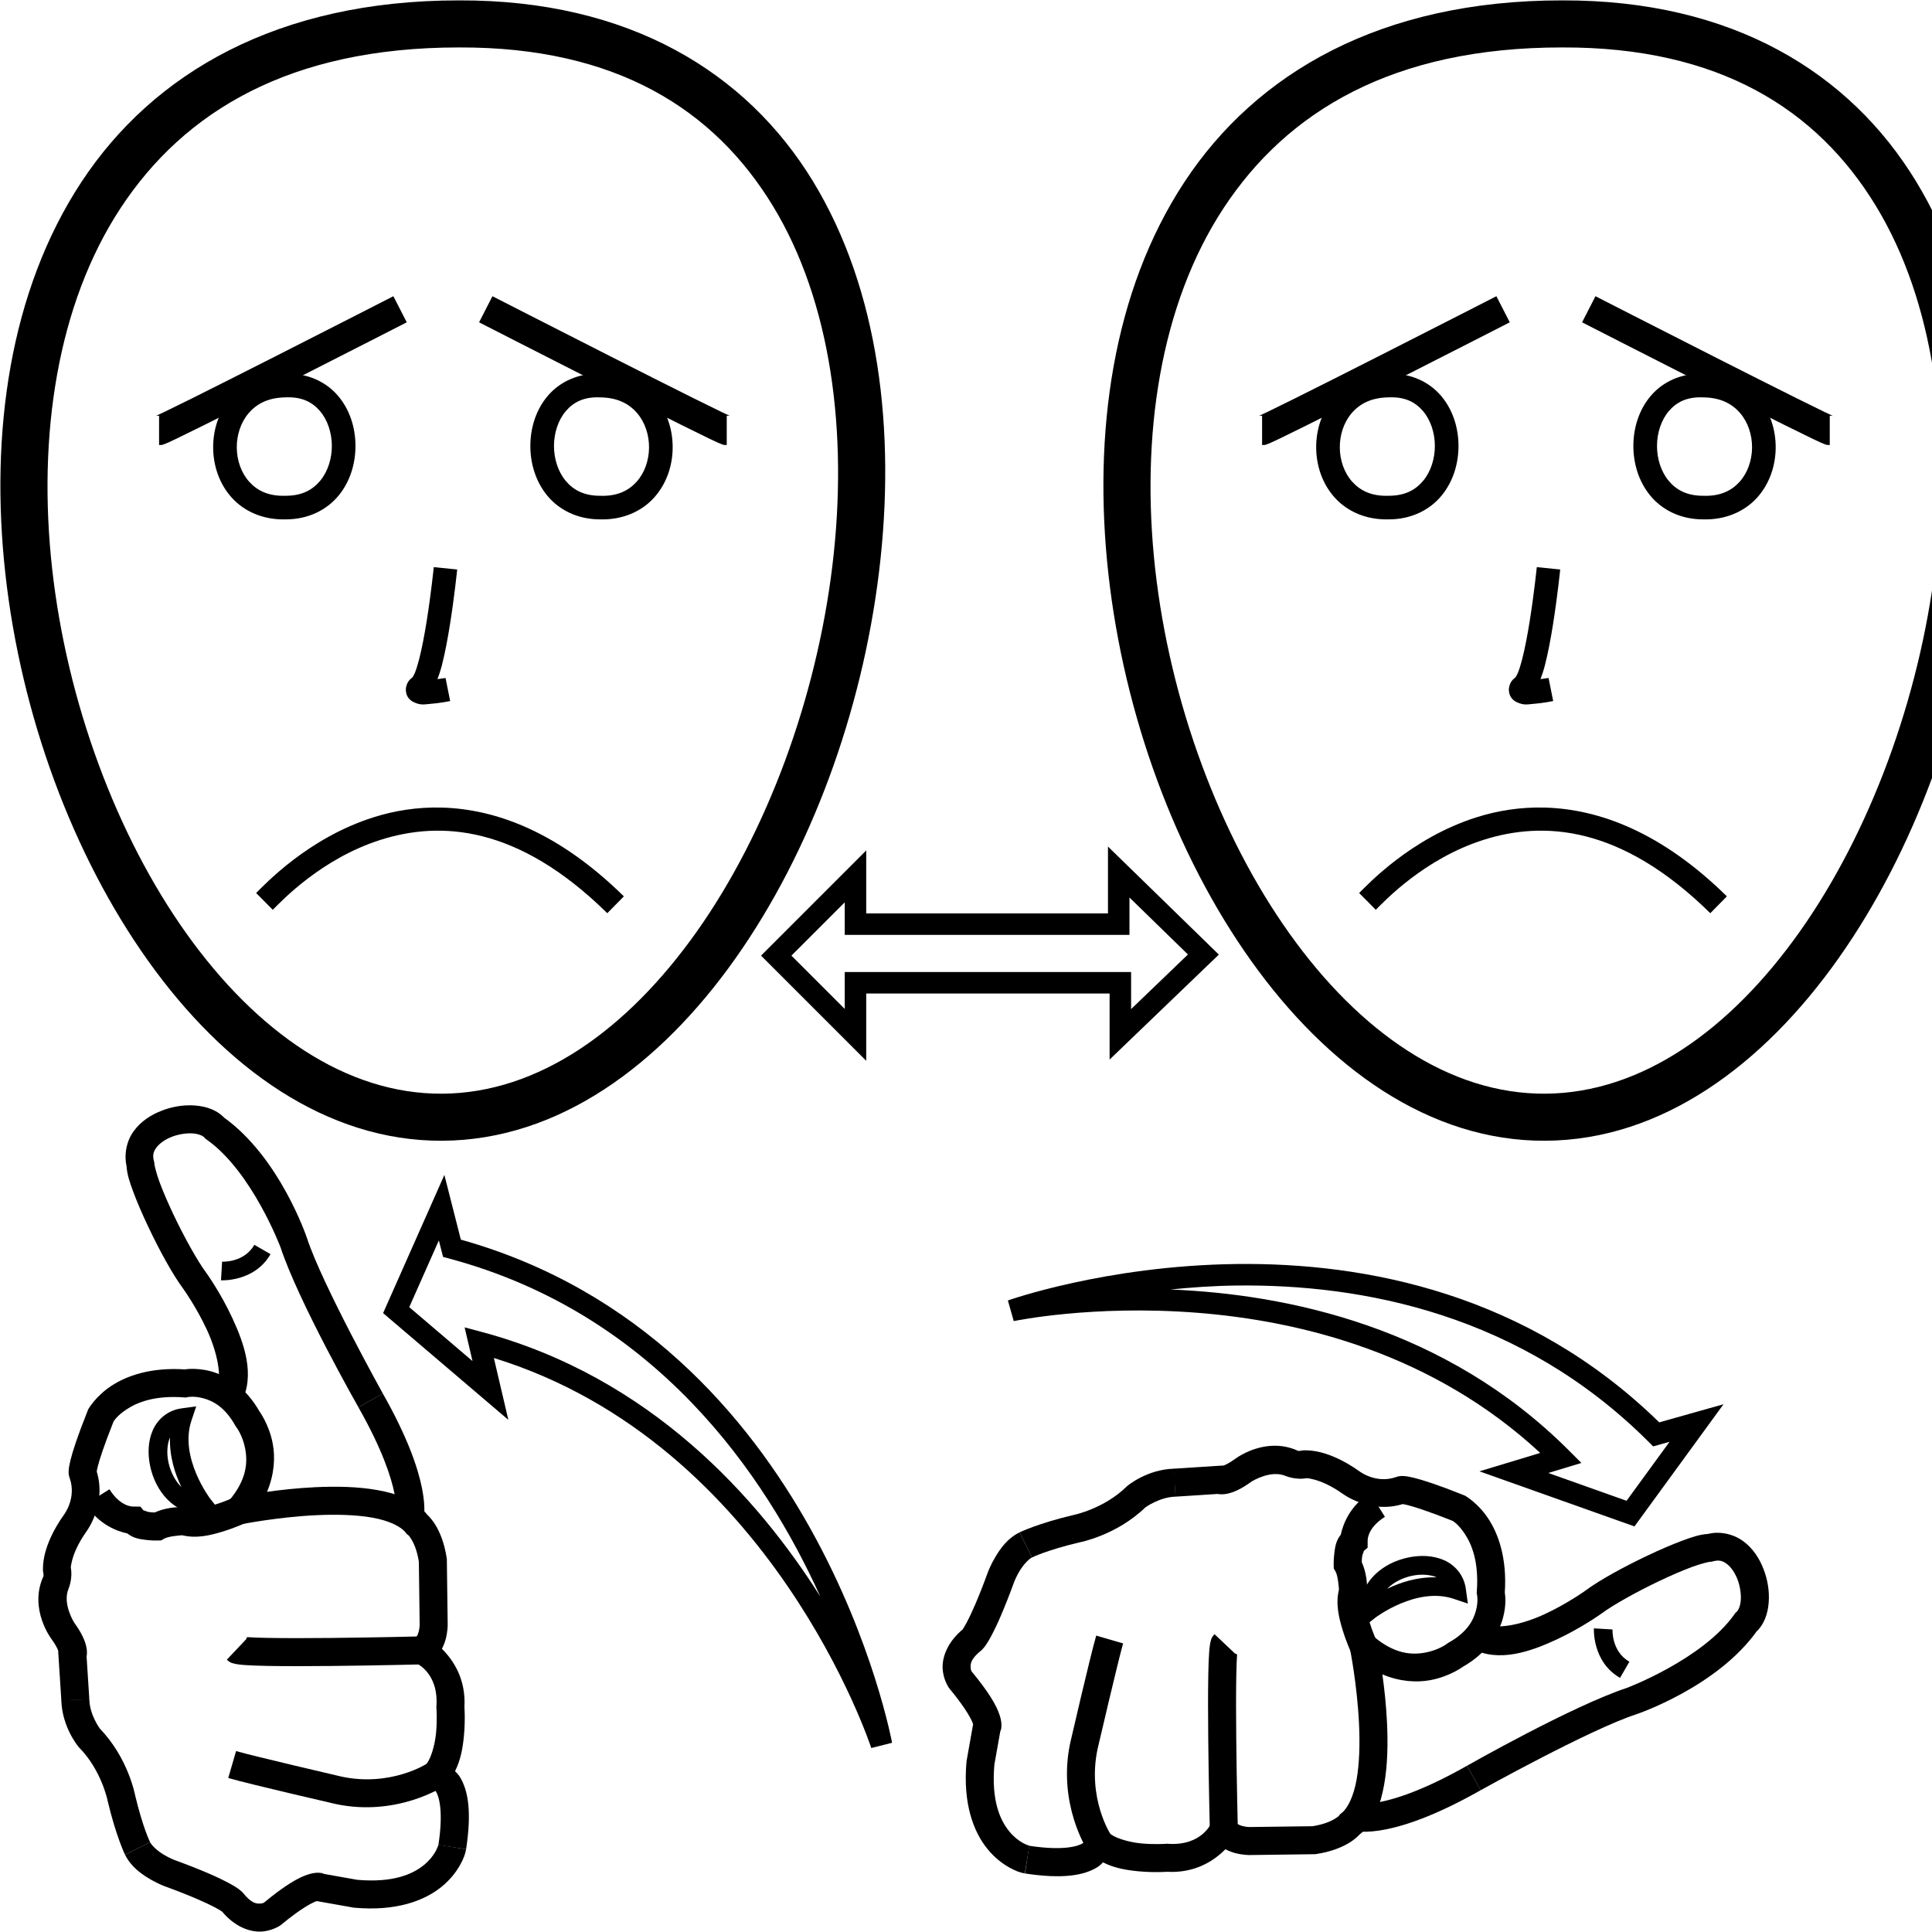 <?xml version="1.0" encoding="UTF-8" standalone="no"?>
<!-- Created with Inkscape (http://www.inkscape.org/) -->

<svg
   xmlns:dc="http://purl.org/dc/elements/1.1/"
   xmlns:cc="http://creativecommons.org/ns#"
   xmlns:rdf="http://www.w3.org/1999/02/22-rdf-syntax-ns#"
   xmlns:svg="http://www.w3.org/2000/svg"
   xmlns="http://www.w3.org/2000/svg"
   xmlns:sodipodi="http://sodipodi.sourceforge.net/DTD/sodipodi-0.dtd"
   xmlns:inkscape="http://www.inkscape.org/namespaces/inkscape"
   width="1000"
   height="1000"
   viewBox="0 0 1000 1000"
   version="1.1"
   id="svg4652"
   inkscape:version="0.92.4 (5da689c313, 2019-01-14)"
   sodipodi:docname="Não ter.svg">
  <defs
     id="defs4646" />
  <sodipodi:namedview
     id="base"
     pagecolor="#ffffff"
     bordercolor="#666666"
     borderopacity="1.0"
     inkscape:pageopacity="0.0"
     inkscape:pageshadow="2"
     inkscape:zoom="0.5"
     inkscape:cx="431.68561"
     inkscape:cy="664.58086"
     inkscape:document-units="px"
     inkscape:current-layer="layer1"
     showgrid="false"
     units="px"
     inkscape:window-width="681"
     inkscape:window-height="706"
     inkscape:window-x="-7"
     inkscape:window-y="0"
     inkscape:window-maximized="0" />
  <g
     inkscape:label="Camada 1"
     inkscape:groupmode="layer"
     id="layer1"
     transform="translate(0,-32.417)">
    <path
       style="color:#000000;font-style:normal;font-variant:normal;font-weight:normal;font-stretch:normal;font-size:medium;line-height:normal;font-family:sans-serif;font-variant-ligatures:normal;font-variant-position:normal;font-variant-caps:normal;font-variant-numeric:normal;font-variant-alternates:normal;font-feature-settings:normal;text-indent:0;text-align:start;text-decoration:none;text-decoration-line:none;text-decoration-style:solid;text-decoration-color:#000000;letter-spacing:normal;word-spacing:normal;text-transform:none;writing-mode:lr-tb;direction:ltr;text-orientation:mixed;dominant-baseline:auto;baseline-shift:baseline;text-anchor:start;white-space:normal;shape-padding:0;clip-rule:nonzero;display:inline;overflow:visible;visibility:visible;opacity:1;isolation:auto;mix-blend-mode:normal;color-interpolation:sRGB;color-interpolation-filters:linearRGB;solid-color:#000000;solid-opacity:1;vector-effect:none;fill:#000000;fill-opacity:1;fill-rule:nonzero;stroke:none;stroke-width:14.501;stroke-linecap:butt;stroke-linejoin:miter;stroke-miterlimit:4;stroke-dasharray:none;stroke-dashoffset:0;stroke-opacity:1;color-rendering:auto;image-rendering:auto;shape-rendering:auto;text-rendering:auto;enable-background:accumulate"
       d="m 46.236,911.961 -14.498,0.328 c 0.319,14.148 8.861,24.23 8.861,24.23 l 0.213,0.262 0.236,0.242 c 11.492,11.716 14.646,27.359 14.646,27.359 l 0.031,0.162 0.037,0.158 c 4.3,18.169 8.934,27.67 8.934,27.67 l 13,-6.426 c 0,0 -3.785,-7.525 -7.822,-24.584 l 0.068,0.32 c 0,0 -3.504,-19.483 -18.541,-34.814 l 0.451,0.504 c 0,0 -5.43,-7.109 -5.617,-15.412 z"
       id="path11877"
       inkscape:connector-curvature="0" />
    <path
       style="color:#000000;font-style:normal;font-variant:normal;font-weight:normal;font-stretch:normal;font-size:medium;line-height:normal;font-family:sans-serif;font-variant-ligatures:normal;font-variant-position:normal;font-variant-caps:normal;font-variant-numeric:normal;font-variant-alternates:normal;font-feature-settings:normal;text-indent:0;text-align:start;text-decoration:none;text-decoration-line:none;text-decoration-style:solid;text-decoration-color:#000000;letter-spacing:normal;word-spacing:normal;text-transform:none;writing-mode:lr-tb;direction:ltr;text-orientation:mixed;dominant-baseline:auto;baseline-shift:baseline;text-anchor:start;white-space:normal;shape-padding:0;clip-rule:nonzero;display:inline;overflow:visible;visibility:visible;opacity:1;isolation:auto;mix-blend-mode:normal;color-interpolation:sRGB;color-interpolation-filters:linearRGB;solid-color:#000000;solid-opacity:1;vector-effect:none;fill:#000000;fill-opacity:1;fill-rule:nonzero;stroke:none;stroke-width:14.501;stroke-linecap:butt;stroke-linejoin:miter;stroke-miterlimit:4;stroke-dasharray:none;stroke-dashoffset:0;stroke-opacity:1;color-rendering:auto;image-rendering:auto;shape-rendering:auto;text-rendering:auto;enable-background:accumulate"
       d="m 98.562,740.955 c -1.716,0.046 -2.063,0.157 -2.789,0.266 -17.77,-1.203 -30.343,3.352 -38.271,8.602 -7.994,5.293 -11.678,11.793 -11.678,11.793 l -0.203,0.375 -0.158,0.396 c -5.43,13.599 -7.872,21.265 -9.014,25.914 -0.571,2.325 -0.825,3.891 -0.906,5.242 -0.041,0.676 -0.038,1.302 0.043,1.986 0.04,0.342 0.1,0.7 0.199,1.086 0.099,0.386 0.438,1.244 0.438,1.244 l -0.209,-0.51 c 3.757,10.265 -2.783,18.928 -2.783,18.928 l -0.072,0.096 -0.07,0.098 c -5.682,7.992 -8.469,14.843 -9.777,19.891 -1.308,5.048 -1.068,9.018 -1.068,9.018 l 0.037,0.389 0.076,0.381 c 0.401,1.987 0.035,2.359 0.035,2.359 l -0.09,0.178 -0.08,0.184 c -7.185,16.541 4.312,31.738 4.312,31.738 l 0.02,0.027 0.02,0.027 c 2.557,3.538 3.318,5.439 3.623,6.385 l -0.084,0.129 1.641,25.416 14.484,-0.631 -1.424,-22.172 c 0.007,-0.037 0.027,-0.051 0.033,-0.088 0.237,-1.397 0.209,-2.99 -0.131,-4.711 -0.68,-3.441 -2.493,-7.427 -6.391,-12.82 l 0.039,0.055 c 0,0 -6.219,-9.804 -2.842,-17.578 l -0.17,0.361 c 0,0 2.507,-5.356 1.219,-11.73 l 0.111,0.77 c 0,0 -0.193,-0.735 0.666,-4.049 0.859,-3.314 2.838,-8.483 7.559,-15.123 l -0.143,0.191 c 0,0 10.494,-13.927 5.312,-30.957 0.021,-0.2 0.073,-0.787 0.457,-2.352 0.851,-3.469 3.102,-10.645 8.184,-23.428 0.154,-0.292 1.619,-2.994 6.791,-6.418 5.457,-3.614 14.496,-7.314 29.641,-6.213 l 1.025,0.074 1.006,-0.213 c 0,0 3.148,-0.716 8.09,0.617 4.942,1.333 11.097,4.466 16.531,14.141 l 0.262,0.463 0.324,0.42 c 0,0 3.248,4.208 4.543,11.203 1.295,6.995 0.845,16.058 -8.66,27.07 l -13.838,16.031 20.76,-4.186 c 0,0 18.265,-3.665 38.439,-4.637 10.087,-0.486 20.613,-0.262 29.17,1.277 8.557,1.539 14.699,4.539 17.195,7.744 l 0.592,0.76 0.77,0.578 c 0,0 0.273,0.039 1.568,2.123 1.27,2.044 2.939,5.687 3.867,11.576 l 0.424,32.686 c 0,0 -0.027,1.719 -0.533,3.654 -0.506,1.935 -1.407,3.005 -1.531,3.066 l -13.113,6.484 13.1,6.508 c 0,0 11.942,4.84 10.75,22.391 l -0.035,0.531 0.041,0.529 c 0,0 0.455,5.992 -0.211,12.951 -0.666,6.96 -3.13,14.278 -5.346,16.277 l -14.07,12.699 18.197,-0.065 c 0.118,0.048 0.476,0.14 1.178,1.254 1.486,2.356 3.983,9.928 1.273,27.684 l 14.336,2.188 c 2.988,-19.579 1.041,-30.652 -3.342,-37.604 -0.717,-1.137 -1.572,-1.932 -2.396,-2.805 3.024,-5.877 4.054,-12.484 4.605,-18.246 0.802,-8.377 0.232,-15.469 0.232,-15.469 l 0.006,1.059 c 1.021,-15.035 -5.9,-25.012 -11.627,-30.67 0.907,-1.777 1.579,-3.559 1.98,-5.092 1.025,-3.915 1.008,-7.295 1.008,-7.295 v -0.055 l -0.441,-34.037 -0.072,-0.488 c -1.192,-7.934 -3.624,-13.607 -5.961,-17.367 -2.337,-3.76 -5.17,-6.057 -5.17,-6.057 l 1.363,1.34 c -6.112,-7.848 -15.769,-11.255 -26.068,-13.107 -10.299,-1.853 -21.687,-2.006 -32.438,-1.488 -9.235,0.445 -17.687,1.421 -24.715,2.381 3.853,-9.181 4.25,-17.918 2.973,-24.816 -1.935,-10.457 -7.33,-17.432 -7.33,-17.432 l 0.586,0.885 c -7.207,-12.831 -17.277,-18.849 -25.398,-21.039 -4.061,-1.095 -7.78,-1.296 -10.484,-1.223 z m -48.857,51.697 c 0.057,0.162 0.102,0.263 0.129,0.367 0.057,0.221 0.075,0.374 0.102,0.541 -0.1,-0.308 -0.12,-0.599 -0.23,-0.908 z"
       id="path11879"
       inkscape:connector-curvature="0"
       sodipodi:nodetypes="ccscccsccccccccscccccccccccccccsccccccscccccscccccccccccsccccccccccccccsccccccccsccccccccsccsscsccccccccc" />
    <path
       style="color:#000000;font-style:normal;font-variant:normal;font-weight:normal;font-stretch:normal;font-size:medium;line-height:normal;font-family:sans-serif;font-variant-ligatures:normal;font-variant-position:normal;font-variant-caps:normal;font-variant-numeric:normal;font-variant-alternates:normal;font-feature-settings:normal;text-indent:0;text-align:start;text-decoration:none;text-decoration-line:none;text-decoration-style:solid;text-decoration-color:#000000;letter-spacing:normal;word-spacing:normal;text-transform:none;writing-mode:lr-tb;direction:ltr;text-orientation:mixed;dominant-baseline:auto;baseline-shift:baseline;text-anchor:start;white-space:normal;shape-padding:0;clip-rule:nonzero;display:inline;overflow:visible;visibility:visible;opacity:1;isolation:auto;mix-blend-mode:normal;color-interpolation:sRGB;color-interpolation-filters:linearRGB;solid-color:#000000;solid-opacity:1;vector-effect:none;fill:#000000;fill-opacity:1;fill-rule:nonzero;stroke:none;stroke-width:14.501;stroke-linecap:butt;stroke-linejoin:miter;stroke-miterlimit:4;stroke-dasharray:none;stroke-dashoffset:0;stroke-opacity:1;color-rendering:auto;image-rendering:auto;shape-rendering:auto;text-rendering:auto;enable-background:accumulate"
       d="m 77.697,985.947 -13,6.426 c 3.062,6.195 8.222,9.813 12.406,12.344 4.184,2.531 7.877,3.922 7.877,3.922 l 0.039,0.016 0.037,0.014 c 14.142,5.168 22.039,8.804 26.184,11 2.072,1.098 3.205,1.835 3.693,2.182 0.489,0.347 -0.162,-0.24 -0.162,-0.24 l -0.229,-0.27 c 6.448,8.025 14.232,11.022 20.213,10.871 5.981,-0.151 10.336,-3.203 10.336,-3.203 l 0.217,-0.156 0.205,-0.17 c 10.45,-8.652 16.321,-11.572 18.365,-12.236 0.067,-0.022 0.042,-0.01 0.1,-0.025 l 19.15,3.4 0.314,0.027 c 21.674,1.925 36.249,-3.619 45.139,-10.857 4.445,-3.619 7.446,-7.568 9.396,-10.98 1.95,-3.413 2.866,-5.989 3.273,-8.431 l -14.32,-2.286 c 0.081,-0.488 -0.376,1.48 -1.543,3.521 -1.167,2.041 -3.043,4.555 -5.961,6.932 -5.813,4.733 -15.866,9.278 -34.486,7.668 l -17.182,-3.051 c -0.429,-0.139 -0.798,-0.367 -1.25,-0.447 -2.22,-0.392 -4.527,-0.103 -7.115,0.738 -5.11,1.662 -11.801,5.538 -22.736,14.549 -0.037,0.028 -0.64,0.471 -2.27,0.512 -1.68,0.043 -4.244,-0.111 -8.541,-5.459 l -0.109,-0.137 -0.117,-0.131 c 0,0 -1.145,-1.145 -2.293,-1.961 -1.148,-0.815 -2.796,-1.848 -5.299,-3.174 -5.005,-2.652 -13.435,-6.486 -27.996,-11.807 l 0.078,0.029 c 0,0 -2.502,-0.953 -5.502,-2.768 -3,-1.815 -6.015,-4.545 -6.912,-6.361 z"
       id="path11881"
       inkscape:connector-curvature="0"
       sodipodi:nodetypes="ccscccccccccccccccccccsccccccccccccccccc" />
    <path
       style="fill:none;stroke:#000000;stroke-width:14.501;stroke-linecap:butt;stroke-linejoin:miter;stroke-miterlimit:4;stroke-dasharray:none;stroke-opacity:1"
       d="M 225.195,951.202 Z"
       id="path11883"
       inkscape:connector-curvature="0" />
    <path
       style="color:#000000;font-style:normal;font-variant:normal;font-weight:normal;font-stretch:normal;font-size:medium;line-height:normal;font-family:sans-serif;font-variant-ligatures:normal;font-variant-position:normal;font-variant-caps:normal;font-variant-numeric:normal;font-variant-alternates:normal;font-feature-settings:normal;text-indent:0;text-align:start;text-decoration:none;text-decoration-line:none;text-decoration-style:solid;text-decoration-color:#000000;letter-spacing:normal;word-spacing:normal;text-transform:none;writing-mode:lr-tb;direction:ltr;text-orientation:mixed;dominant-baseline:auto;baseline-shift:baseline;text-anchor:start;white-space:normal;shape-padding:0;clip-rule:nonzero;display:inline;overflow:visible;visibility:visible;opacity:1;isolation:auto;mix-blend-mode:normal;color-interpolation:sRGB;color-interpolation-filters:linearRGB;solid-color:#000000;solid-opacity:1;vector-effect:none;fill:#000000;fill-opacity:1;fill-rule:nonzero;stroke:none;stroke-width:14.501;stroke-linecap:butt;stroke-linejoin:miter;stroke-miterlimit:4;stroke-dasharray:none;stroke-dashoffset:0;stroke-opacity:1;color-rendering:auto;image-rendering:auto;shape-rendering:auto;text-rendering:auto;enable-background:accumulate"
       d="m 122.188,938.777 -4.051,13.926 c 11.024,3.207 55.473,13.438 55.473,13.438 l 0.062,0.014 0.062,0.014 c 31.555,6.725 55.436,-8.902 55.436,-8.902 l -7.949,-12.127 c 0,0 -18.751,12.316 -44.443,6.85 -0.197,-0.046 -45.916,-10.688 -54.59,-13.211 z"
       id="path11885"
       inkscape:connector-curvature="0" />
    <path
       style="color:#000000;font-style:normal;font-variant:normal;font-weight:normal;font-stretch:normal;font-size:medium;line-height:normal;font-family:sans-serif;font-variant-ligatures:normal;font-variant-position:normal;font-variant-caps:normal;font-variant-numeric:normal;font-variant-alternates:normal;font-feature-settings:normal;text-indent:0;text-align:start;text-decoration:none;text-decoration-line:none;text-decoration-style:solid;text-decoration-color:#000000;letter-spacing:normal;word-spacing:normal;text-transform:none;writing-mode:lr-tb;direction:ltr;text-orientation:mixed;dominant-baseline:auto;baseline-shift:baseline;text-anchor:start;white-space:normal;shape-padding:0;clip-rule:nonzero;display:inline;overflow:visible;visibility:visible;opacity:1;isolation:auto;mix-blend-mode:normal;color-interpolation:sRGB;color-interpolation-filters:linearRGB;solid-color:#000000;solid-opacity:1;vector-effect:none;fill:#000000;fill-opacity:1;fill-rule:nonzero;stroke:none;stroke-width:14.501;stroke-linecap:butt;stroke-linejoin:miter;stroke-miterlimit:4;stroke-dasharray:none;stroke-dashoffset:0;stroke-opacity:1;color-rendering:auto;image-rendering:auto;shape-rendering:auto;text-rendering:auto;enable-background:accumulate"
       d="m 218.184,879.4 c 0,0 -23.22,0.583 -46.773,0.818 -11.777,0.118 -23.644,0.147 -32.645,-0.023 -4.5,-0.085 -8.3,-0.224 -10.887,-0.41 -0.139,0.259 -0.51,1.143 -0.51,1.143 l -9.963,10.539 c 1.865,1.764 2.732,1.715 3.467,1.932 0.735,0.217 1.315,0.324 1.924,0.422 1.217,0.196 2.51,0.32 4.043,0.43 3.065,0.22 7.016,0.356 11.652,0.443 9.272,0.176 21.214,0.144 33.062,0.025 23.698,-0.237 46.992,-0.822 46.992,-0.822 z"
       id="path11887"
       inkscape:connector-curvature="0"
       sodipodi:nodetypes="cscccccccsscc" />
    <path
       style="color:#000000;font-style:normal;font-variant:normal;font-weight:normal;font-stretch:normal;font-size:medium;line-height:normal;font-family:sans-serif;font-variant-ligatures:normal;font-variant-position:normal;font-variant-caps:normal;font-variant-numeric:normal;font-variant-alternates:normal;font-feature-settings:normal;text-indent:0;text-align:start;text-decoration:none;text-decoration-line:none;text-decoration-style:solid;text-decoration-color:#000000;letter-spacing:normal;word-spacing:normal;text-transform:none;writing-mode:lr-tb;direction:ltr;text-orientation:mixed;dominant-baseline:auto;baseline-shift:baseline;text-anchor:start;white-space:normal;shape-padding:0;clip-rule:nonzero;display:inline;overflow:visible;visibility:visible;opacity:1;isolation:auto;mix-blend-mode:normal;color-interpolation:sRGB;color-interpolation-filters:linearRGB;solid-color:#000000;solid-opacity:1;vector-effect:none;fill:#000000;fill-opacity:1;fill-rule:nonzero;stroke:none;stroke-width:14.501;stroke-linecap:butt;stroke-linejoin:miter;stroke-miterlimit:4;stroke-dasharray:none;stroke-dashoffset:0;stroke-opacity:1;color-rendering:auto;image-rendering:auto;shape-rendering:auto;text-rendering:auto;enable-background:accumulate"
       d="m 56.658,803.266 -12.285,7.707 c 6.734,10.734 16.496,14.064 21.514,15.145 3.356,2.668 6.805,2.976 9.541,3.334 3.337,0.437 6.162,0.338 6.162,0.338 l 1.84,-0.057 1.59,-0.928 c 2.223,-1.296 9.075,-1.736 9.27,-1.748 7.48,1.843 14.718,-0.01 20.777,-1.842 6.584,-1.99 11.775,-4.439 11.775,-4.439 l -6.168,-13.125 c 0,0 -4.348,2.034 -9.805,3.684 -5.456,1.649 -12.037,2.216 -13.865,1.598 l -0.992,-0.336 -1.049,-0.041 c 0,0 -7.329,-0.645 -14.791,2.684 -0.611,-5.6e-4 -1.359,0.033 -2.863,-0.164 -2.015,-0.264 -3.669,-1.664 -2.51,-0.283 l -2.154,-2.566 -3.352,-0.021 c 0,0 -6.594,0.691 -12.635,-8.938 z"
       id="path11891"
       inkscape:connector-curvature="0" />
    <path
       style="color:#000000;font-style:normal;font-variant:normal;font-weight:normal;font-stretch:normal;font-size:medium;line-height:normal;font-family:sans-serif;font-variant-ligatures:normal;font-variant-position:normal;font-variant-caps:normal;font-variant-numeric:normal;font-variant-alternates:normal;font-feature-settings:normal;text-indent:0;text-align:start;text-decoration:none;text-decoration-line:none;text-decoration-style:solid;text-decoration-color:#000000;letter-spacing:normal;word-spacing:normal;text-transform:none;writing-mode:lr-tb;direction:ltr;text-orientation:mixed;dominant-baseline:auto;baseline-shift:baseline;text-anchor:start;white-space:normal;shape-padding:0;clip-rule:nonzero;display:inline;overflow:visible;visibility:visible;opacity:1;isolation:auto;mix-blend-mode:normal;color-interpolation:sRGB;color-interpolation-filters:linearRGB;solid-color:#000000;solid-opacity:1;vector-effect:none;fill:#000000;fill-opacity:1;fill-rule:nonzero;stroke:none;stroke-width:14.501;stroke-linecap:butt;stroke-linejoin:miter;stroke-miterlimit:4;stroke-dasharray:none;stroke-dashoffset:0;stroke-opacity:1;color-rendering:auto;image-rendering:auto;shape-rendering:auto;text-rendering:auto;enable-background:accumulate"
       d="m 198.139,753.68 -12.615,7.152 c 12.267,21.637 16.99,36.148 18.707,44.848 0.859,4.35 0.971,7.247 0.92,8.893 -0.051,1.646 -0.078,1.424 -0.078,1.424 l 13.896,4.145 c 0,0 0.588,-2.284 0.676,-5.119 0.088,-2.835 -0.138,-6.834 -1.188,-12.15 -2.099,-10.632 -7.47,-26.528 -20.318,-49.191 z"
       id="path11893"
       inkscape:connector-curvature="0" />
    <path
       style="color:#000000;font-style:normal;font-variant:normal;font-weight:normal;font-stretch:normal;font-size:medium;line-height:normal;font-family:sans-serif;font-variant-ligatures:normal;font-variant-position:normal;font-variant-caps:normal;font-variant-numeric:normal;font-variant-alternates:normal;font-feature-settings:normal;text-indent:0;text-align:start;text-decoration:none;text-decoration-line:none;text-decoration-style:solid;text-decoration-color:#000000;letter-spacing:normal;word-spacing:normal;text-transform:none;writing-mode:lr-tb;direction:ltr;text-orientation:mixed;dominant-baseline:auto;baseline-shift:baseline;text-anchor:start;white-space:normal;shape-padding:0;clip-rule:nonzero;display:inline;overflow:visible;visibility:visible;opacity:1;isolation:auto;mix-blend-mode:normal;color-interpolation:sRGB;color-interpolation-filters:linearRGB;solid-color:#000000;solid-opacity:1;vector-effect:none;fill:#000000;fill-opacity:1;fill-rule:nonzero;stroke:none;stroke-width:14.501;stroke-linecap:butt;stroke-linejoin:miter;stroke-miterlimit:4;stroke-dasharray:none;stroke-dashoffset:0;stroke-opacity:1;color-rendering:auto;image-rendering:auto;shape-rendering:auto;text-rendering:auto;enable-background:accumulate"
       d="m 96.678,604.553 c -4.351,0.179 -8.742,1.114 -12.916,2.723 -5.565,2.145 -10.825,5.507 -14.529,10.586 -3.524,4.83 -5.157,11.498 -3.717,18.252 0.274,4.268 1.637,8.288 3.555,13.434 1.991,5.342 4.638,11.448 7.578,17.652 5.881,12.409 12.723,24.962 18.33,32.471 l -0.076,-0.102 c 0,0 6.751,9.417 12.16,21.08 5.409,11.664 8.164,24.916 4.918,30.99 l 12.789,6.834 c 7.578,-14.18 1.54,-30.789 -4.551,-43.924 C 114.128,701.414 106.672,691.096 106.672,691.096 l -0.037,-0.051 -0.039,-0.051 c -4.235,-5.67 -11.235,-18.175 -16.842,-30.006 -2.804,-5.915 -5.314,-11.725 -7.096,-16.506 -1.782,-4.781 -2.717,-8.985 -2.738,-9.484 l -0.033,-0.773 -0.197,-0.75 c -0.835,-3.19 -0.277,-4.963 1.258,-7.066 1.535,-2.104 4.47,-4.229 8.031,-5.602 3.561,-1.373 7.665,-1.973 10.902,-1.721 3.237,0.252 5.268,1.367 5.891,2.082 l 0.574,0.66 0.715,0.506 c 23.38,16.489 38.137,55.686 38.137,55.686 l -0.057,-0.166 c 9.241,28.214 40.383,82.979 40.383,82.979 l 12.627,-7.131 c 0,0 -31.344,-56.29 -39.229,-80.361 l -0.027,-0.082 -0.029,-0.082 c 0,0 -13.99,-41.919 -43.445,-62.693 l 1.289,1.166 c -4.133,-4.748 -9.976,-6.576 -15.703,-7.021 -1.432,-0.111 -2.878,-0.134 -4.328,-0.074 z"
       id="path11895"
       inkscape:connector-curvature="0"
       sodipodi:nodetypes="csscssccsccscccssccccssccccccccccccscc" />
    <path
       style="color:#000000;font-style:normal;font-variant:normal;font-weight:normal;font-stretch:normal;font-size:medium;line-height:normal;font-family:sans-serif;font-variant-ligatures:normal;font-variant-position:normal;font-variant-caps:normal;font-variant-numeric:normal;font-variant-alternates:normal;font-feature-settings:normal;text-indent:0;text-align:start;text-decoration:none;text-decoration-line:none;text-decoration-style:solid;text-decoration-color:#000000;letter-spacing:normal;word-spacing:normal;text-transform:none;writing-mode:lr-tb;direction:ltr;text-orientation:mixed;dominant-baseline:auto;baseline-shift:baseline;text-anchor:start;white-space:normal;shape-padding:0;clip-rule:nonzero;display:inline;overflow:visible;visibility:visible;opacity:1;isolation:auto;mix-blend-mode:normal;color-interpolation:sRGB;color-interpolation-filters:linearRGB;solid-color:#000000;solid-opacity:1;vector-effect:none;fill:#000000;fill-opacity:1;fill-rule:nonzero;stroke:none;stroke-width:9.668;stroke-linecap:butt;stroke-linejoin:miter;stroke-miterlimit:4;stroke-dasharray:none;stroke-dashoffset:0;stroke-opacity:1;color-rendering:auto;image-rendering:auto;shape-rendering:auto;text-rendering:auto;enable-background:accumulate"
       d="m 101.566,760.342 -7.725,1.064 c -7.071,0.974 -12.331,5.682 -14.789,11.361 -2.458,5.679 -2.663,12.239 -1.32,18.557 1.343,6.318 4.278,12.468 8.887,17.174 4.609,4.705 11.153,7.878 18.643,7.436 l 9.273,-0.549 -5.77,-7.279 c 0,0 -16.098,-21.264 -9.682,-40.371 z m -13.58,16.152 c -0.307,9.852 2.593,18.78 5.867,25.523 -0.106,-0.104 -0.223,-0.176 -0.328,-0.283 -3.046,-3.11 -5.335,-7.709 -6.336,-12.42 -1.001,-4.711 -0.669,-9.459 0.736,-12.707 0.018,-0.042 0.042,-0.072 0.061,-0.113 z"
       id="path11897"
       inkscape:connector-curvature="0" />
    <path
       style="color:#000000;font-style:normal;font-variant:normal;font-weight:normal;font-stretch:normal;font-size:medium;line-height:normal;font-family:sans-serif;font-variant-ligatures:normal;font-variant-position:normal;font-variant-caps:normal;font-variant-numeric:normal;font-variant-alternates:normal;font-feature-settings:normal;text-indent:0;text-align:start;text-decoration:none;text-decoration-line:none;text-decoration-style:solid;text-decoration-color:#000000;letter-spacing:normal;word-spacing:normal;text-transform:none;writing-mode:lr-tb;direction:ltr;text-orientation:mixed;dominant-baseline:auto;baseline-shift:baseline;text-anchor:start;white-space:normal;shape-padding:0;clip-rule:nonzero;display:inline;overflow:visible;visibility:visible;opacity:1;isolation:auto;mix-blend-mode:normal;color-interpolation:sRGB;color-interpolation-filters:linearRGB;solid-color:#000000;solid-opacity:1;vector-effect:none;fill:#000000;fill-opacity:1;fill-rule:nonzero;stroke:none;stroke-width:9.668;stroke-linecap:butt;stroke-linejoin:miter;stroke-miterlimit:4;stroke-dasharray:none;stroke-dashoffset:0;stroke-opacity:1;color-rendering:auto;image-rendering:auto;shape-rendering:auto;text-rendering:auto;enable-background:accumulate"
       d="m 131.658,676.738 c -5.43,9.406 -16.695,8.719 -16.695,8.719 l -0.578,9.65 c 0,0 17.241,1.023 25.646,-13.535 z"
       id="path11901"
       inkscape:connector-curvature="0" />
    <path
       style="color:#000000;font-style:normal;font-variant:normal;font-weight:normal;font-stretch:normal;font-size:medium;line-height:normal;font-family:sans-serif;font-variant-ligatures:normal;font-variant-position:normal;font-variant-caps:normal;font-variant-numeric:normal;font-variant-alternates:normal;font-feature-settings:normal;text-indent:0;text-align:start;text-decoration:none;text-decoration-line:none;text-decoration-style:solid;text-decoration-color:#000000;letter-spacing:normal;word-spacing:normal;text-transform:none;writing-mode:lr-tb;direction:ltr;text-orientation:mixed;dominant-baseline:auto;baseline-shift:baseline;text-anchor:start;white-space:normal;shape-padding:0;clip-rule:nonzero;display:inline;overflow:visible;visibility:visible;opacity:1;isolation:auto;mix-blend-mode:normal;color-interpolation:sRGB;color-interpolation-filters:linearRGB;solid-color:#000000;solid-opacity:1;vector-effect:none;fill:#000000;fill-opacity:1;fill-rule:nonzero;stroke:none;stroke-width:14.501;stroke-linecap:butt;stroke-linejoin:miter;stroke-miterlimit:4;stroke-dasharray:none;stroke-dashoffset:0;stroke-opacity:1;color-rendering:auto;image-rendering:auto;shape-rendering:auto;text-rendering:auto;enable-background:accumulate"
       d="m 607.812,792.604 c -14.148,0.319 -24.23,8.863 -24.23,8.863 l -0.262,0.213 -0.242,0.236 c -11.716,11.492 -27.359,14.646 -27.359,14.646 l -0.162,0.029 -0.158,0.039 c -18.169,4.3 -27.67,8.934 -27.67,8.934 l 6.426,12.998 c 0,0 7.525,-3.783 24.584,-7.82 l -0.32,0.068 c 0,0 19.483,-3.504 34.814,-18.541 l -0.504,0.449 c 0,0 7.412,-5.442 15.715,-5.629 z"
       id="path11877-2"
       inkscape:connector-curvature="0"
       sodipodi:nodetypes="ccccccccccccccc" />
    <path
       style="color:#000000;font-style:normal;font-variant:normal;font-weight:normal;font-stretch:normal;font-size:medium;line-height:normal;font-family:sans-serif;font-variant-ligatures:normal;font-variant-position:normal;font-variant-caps:normal;font-variant-numeric:normal;font-variant-alternates:normal;font-feature-settings:normal;text-indent:0;text-align:start;text-decoration:none;text-decoration-line:none;text-decoration-style:solid;text-decoration-color:#000000;letter-spacing:normal;word-spacing:normal;text-transform:none;writing-mode:lr-tb;direction:ltr;text-orientation:mixed;dominant-baseline:auto;baseline-shift:baseline;text-anchor:start;white-space:normal;shape-padding:0;clip-rule:nonzero;display:inline;overflow:visible;visibility:visible;opacity:1;isolation:auto;mix-blend-mode:normal;color-interpolation:sRGB;color-interpolation-filters:linearRGB;solid-color:#000000;solid-opacity:1;vector-effect:none;fill:#000000;fill-opacity:1;fill-rule:nonzero;stroke:none;stroke-width:14.501;stroke-linecap:butt;stroke-linejoin:miter;stroke-miterlimit:4;stroke-dasharray:none;stroke-dashoffset:0;stroke-opacity:1;color-rendering:auto;image-rendering:auto;shape-rendering:auto;text-rendering:auto;enable-background:accumulate"
       d="m 659.295,780.73 c -11.253,0.202 -19.801,6.668 -19.801,6.668 l -0.027,0.019 -0.027,0.019 c -3.538,2.557 -5.439,3.32 -6.385,3.625 l -0.129,-0.084 -25.416,1.639 0.934,14.473 21.869,-1.41 c 0.037,0.007 0.051,0.027 0.088,0.033 1.397,0.237 2.99,0.209 4.711,-0.131 3.441,-0.68 7.429,-2.493 12.822,-6.391 l -0.055,0.039 c 0,0 9.802,-6.219 17.576,-2.842 l -0.361,-0.17 c 0,0 5.356,2.505 11.73,1.217 l -0.77,0.113 c 0,0 0.735,-0.193 4.049,0.666 3.314,0.859 8.485,2.838 15.125,7.559 l -0.193,-0.143 c 0,0 13.926,10.493 30.955,5.312 0.199,0.021 0.787,0.073 2.354,0.457 3.469,0.852 10.646,3.102 23.434,8.186 0.3,0.158 2.993,1.623 6.412,6.787 3.614,5.457 7.314,14.498 6.213,29.643 l -0.074,1.025 0.213,1.006 c 0,0 0.716,3.148 -0.617,8.09 -1.333,4.942 -4.466,11.097 -14.141,16.531 l -0.463,0.26 -0.42,0.326 c 0,0 -4.206,3.248 -11.201,4.543 -6.995,1.295 -16.06,0.845 -27.072,-8.66 l -16.031,-13.838 4.186,20.76 c 0,0 3.665,18.263 4.637,38.438 0.486,10.087 0.262,20.615 -1.277,29.172 -1.539,8.557 -4.539,14.699 -7.744,17.195 l -0.76,0.592 -0.578,0.77 c 0,0 -0.039,0.273 -2.123,1.568 -2.044,1.27 -5.687,2.939 -11.576,3.867 l -32.695,0.422 c -0.009,-1.6e-4 -1.714,-0.028 -3.645,-0.533 -1.935,-0.507 -3.005,-1.408 -3.066,-1.531 l -6.484,-13.111 -6.508,13.1 c 0,0 -4.84,11.942 -22.391,10.75 l -0.529,-0.037 -0.529,0.043 c 0,0 -5.993,0.455 -12.953,-0.211 -6.96,-0.666 -14.278,-3.132 -16.277,-5.348 l -12.699,-14.068 0.064,18.195 c -0.048,0.118 -0.14,0.477 -1.254,1.18 -2.356,1.486 -9.926,3.983 -27.682,1.273 l -2.188,14.334 c 19.579,2.987 30.65,1.041 37.602,-3.342 1.137,-0.717 1.932,-1.572 2.805,-2.396 5.877,3.024 12.484,4.056 18.246,4.607 8.377,0.802 15.471,0.233 15.471,0.233 l -1.061,0 c 15.035,1.021 25.012,-5.898 30.67,-11.625 1.776,0.907 3.559,1.579 5.092,1.98 3.915,1.025 7.293,1.008 7.293,1.008 h 0.057 l 34.037,-0.441 0.488,-0.074 c 7.934,-1.192 13.607,-3.624 17.367,-5.961 3.76,-2.337 6.057,-5.168 6.057,-5.168 l -1.34,1.361 c 7.848,-6.112 11.255,-15.769 13.107,-26.068 1.853,-10.299 2.006,-21.685 1.488,-32.436 -0.445,-9.235 -1.421,-17.688 -2.381,-24.715 9.181,3.853 17.918,4.25 24.816,2.973 10.457,-1.935 17.432,-7.33 17.432,-7.33 l -0.885,0.584 c 12.831,-7.207 18.848,-17.275 21.039,-25.396 1.79,-6.638 1.236,-11.402 0.957,-13.273 1.203,-17.771 -3.352,-30.344 -8.602,-38.273 -5.293,-7.994 -11.793,-11.676 -11.793,-11.676 l -0.375,-0.205 -0.396,-0.158 c -13.599,-5.429 -21.265,-7.871 -25.914,-9.012 -2.325,-0.571 -3.891,-0.825 -5.242,-0.906 -0.676,-0.041 -1.302,-0.04 -1.986,0.041 -0.342,0.041 -0.7,0.102 -1.086,0.201 -0.386,0.099 -1.244,0.438 -1.244,0.438 l 0.51,-0.209 c -10.265,3.757 -18.928,-2.785 -18.928,-2.785 l -0.096,-0.072 -0.098,-0.068 c -7.992,-5.682 -14.843,-8.471 -19.891,-9.779 -5.048,-1.308 -9.018,-1.066 -9.018,-1.066 l -0.389,0.035 -0.381,0.078 c -1.987,0.401 -2.359,0.033 -2.359,0.033 l -0.178,-0.09 -0.184,-0.078 c -4.135,-1.796 -8.187,-2.425 -11.938,-2.357 z m 68.156,29.84 c -0.163,0.057 -0.265,0.104 -0.369,0.131 -0.223,0.057 -0.379,0.077 -0.547,0.104 0.311,-0.1 0.604,-0.123 0.916,-0.234 z"
       id="path11879-7"
       inkscape:connector-curvature="0" />
    <path
       style="color:#000000;font-style:normal;font-variant:normal;font-weight:normal;font-stretch:normal;font-size:medium;line-height:normal;font-family:sans-serif;font-variant-ligatures:normal;font-variant-position:normal;font-variant-caps:normal;font-variant-numeric:normal;font-variant-alternates:normal;font-feature-settings:normal;text-indent:0;text-align:start;text-decoration:none;text-decoration-line:none;text-decoration-style:solid;text-decoration-color:#000000;letter-spacing:normal;word-spacing:normal;text-transform:none;writing-mode:lr-tb;direction:ltr;text-orientation:mixed;dominant-baseline:auto;baseline-shift:baseline;text-anchor:start;white-space:normal;shape-padding:0;clip-rule:nonzero;display:inline;overflow:visible;visibility:visible;opacity:1;isolation:auto;mix-blend-mode:normal;color-interpolation:sRGB;color-interpolation-filters:linearRGB;solid-color:#000000;solid-opacity:1;vector-effect:none;fill:#000000;fill-opacity:1;fill-rule:nonzero;stroke:none;stroke-width:14.501;stroke-linecap:butt;stroke-linejoin:miter;stroke-miterlimit:4;stroke-dasharray:none;stroke-dashoffset:0;stroke-opacity:1;color-rendering:auto;image-rendering:auto;shape-rendering:auto;text-rendering:auto;enable-background:accumulate"
       d="m 527.729,825.562 c -6.195,3.062 -9.813,8.224 -12.344,12.408 -2.531,4.184 -3.922,7.877 -3.922,7.877 l -0.016,0.037 -0.014,0.039 c -5.168,14.142 -8.804,22.037 -11,26.182 -1.098,2.072 -1.835,3.205 -2.182,3.693 -0.347,0.489 0.242,-0.162 0.242,-0.162 l 0.268,-0.227 c -8.025,6.448 -11.022,14.23 -10.871,20.211 0.151,5.981 3.205,10.336 3.205,10.336 l 0.154,0.219 0.17,0.205 c 8.653,10.45 11.572,16.321 12.236,18.365 0.022,0.067 0.008,0.042 0.025,0.1 l -3.398,19.148 -0.029,0.314 c -1.925,21.674 3.619,36.251 10.857,45.141 3.619,4.445 7.568,7.446 10.98,9.396 3.413,1.95 5.89,2.849 8.332,3.256 l 2.385,-14.303 c 0.488,0.081 -1.478,-0.376 -3.52,-1.543 -2.041,-1.167 -4.557,-3.045 -6.934,-5.963 -4.733,-5.813 -9.278,-15.865 -7.668,-34.484 l 3.051,-17.182 c 0.139,-0.429 0.367,-0.798 0.447,-1.25 0.392,-2.22 0.103,-4.527 -0.738,-7.115 -1.661,-5.11 -5.536,-11.801 -14.545,-22.734 -0.024,-0.031 -0.472,-0.635 -0.514,-2.271 -0.042,-1.68 0.109,-4.244 5.457,-8.541 l 0.137,-0.111 0.133,-0.115 c 0,0 1.144,-1.145 1.959,-2.293 0.815,-1.148 1.848,-2.796 3.174,-5.299 2.646,-4.994 6.474,-13.416 11.777,-27.92 0,0 0.953,-2.502 2.768,-5.502 1.815,-3 4.545,-6.013 6.361,-6.91 z"
       id="path11881-6"
       inkscape:connector-curvature="0" />
    <path
       style="fill:none;stroke:#000000;stroke-width:14.501;stroke-linecap:butt;stroke-linejoin:miter;stroke-miterlimit:4;stroke-dasharray:none;stroke-opacity:1"
       d="M 568.9,986.062 Z"
       id="path11883-3"
       inkscape:connector-curvature="0" />
    <path
       style="color:#000000;font-style:normal;font-variant:normal;font-weight:normal;font-stretch:normal;font-size:medium;line-height:normal;font-family:sans-serif;font-variant-ligatures:normal;font-variant-position:normal;font-variant-caps:normal;font-variant-numeric:normal;font-variant-alternates:normal;font-feature-settings:normal;text-indent:0;text-align:start;text-decoration:none;text-decoration-line:none;text-decoration-style:solid;text-decoration-color:#000000;letter-spacing:normal;word-spacing:normal;text-transform:none;writing-mode:lr-tb;direction:ltr;text-orientation:mixed;dominant-baseline:auto;baseline-shift:baseline;text-anchor:start;white-space:normal;shape-padding:0;clip-rule:nonzero;display:inline;overflow:visible;visibility:visible;opacity:1;isolation:auto;mix-blend-mode:normal;color-interpolation:sRGB;color-interpolation-filters:linearRGB;solid-color:#000000;solid-opacity:1;vector-effect:none;fill:#000000;fill-opacity:1;fill-rule:nonzero;stroke:none;stroke-width:14.501;stroke-linecap:butt;stroke-linejoin:miter;stroke-miterlimit:4;stroke-dasharray:none;stroke-dashoffset:0;stroke-opacity:1;color-rendering:auto;image-rendering:auto;shape-rendering:auto;text-rendering:auto;enable-background:accumulate"
       d="m 567.398,879.004 c -3.207,11.024 -13.438,55.473 -13.438,55.473 l -0.014,0.062 -0.014,0.061 c -6.725,31.555 8.902,55.438 8.902,55.438 l 12.127,-7.949 c 0,0 -12.319,-18.754 -6.85,-44.449 0.048,-0.204 10.688,-45.911 13.211,-54.584 z"
       id="path11885-9"
       inkscape:connector-curvature="0" />
    <path
       style="color:#000000;font-style:normal;font-variant:normal;font-weight:normal;font-stretch:normal;font-size:medium;line-height:normal;font-family:sans-serif;font-variant-ligatures:normal;font-variant-position:normal;font-variant-caps:normal;font-variant-numeric:normal;font-variant-alternates:normal;font-feature-settings:normal;text-indent:0;text-align:start;text-decoration:none;text-decoration-line:none;text-decoration-style:solid;text-decoration-color:#000000;letter-spacing:normal;word-spacing:normal;text-transform:none;writing-mode:lr-tb;direction:ltr;text-orientation:mixed;dominant-baseline:auto;baseline-shift:baseline;text-anchor:start;white-space:normal;shape-padding:0;clip-rule:nonzero;display:inline;overflow:visible;visibility:visible;opacity:1;isolation:auto;mix-blend-mode:normal;color-interpolation:sRGB;color-interpolation-filters:linearRGB;solid-color:#000000;solid-opacity:1;vector-effect:none;fill:#000000;fill-opacity:1;fill-rule:nonzero;stroke:none;stroke-width:14.501;stroke-linecap:butt;stroke-linejoin:miter;stroke-miterlimit:4;stroke-dasharray:none;stroke-dashoffset:0;stroke-opacity:1;color-rendering:auto;image-rendering:auto;shape-rendering:auto;text-rendering:auto;enable-background:accumulate"
       d="m 628.635,878.273 c -1.764,1.865 -1.715,2.73 -1.932,3.465 -0.217,0.735 -0.324,1.315 -0.422,1.924 -0.196,1.217 -0.32,2.51 -0.43,4.043 -0.22,3.065 -0.356,7.016 -0.443,11.652 -0.176,9.272 -0.144,21.216 -0.025,33.064 0.237,23.698 0.822,46.992 0.822,46.992 l 14.496,-0.363 c 0,0 -0.583,-23.22 -0.818,-46.773 -0.118,-11.777 -0.147,-23.644 0.023,-32.645 0.085,-4.5 0.224,-8.302 0.41,-10.889 -0.222,-0.162 -1.143,-0.51 -1.143,-0.51 z"
       id="path11887-1"
       inkscape:connector-curvature="0"
       sodipodi:nodetypes="ccscscccscccc" />
    <path
       style="color:#000000;font-style:normal;font-variant:normal;font-weight:normal;font-stretch:normal;font-size:medium;line-height:normal;font-family:sans-serif;font-variant-ligatures:normal;font-variant-position:normal;font-variant-caps:normal;font-variant-numeric:normal;font-variant-alternates:normal;font-feature-settings:normal;text-indent:0;text-align:start;text-decoration:none;text-decoration-line:none;text-decoration-style:solid;text-decoration-color:#000000;letter-spacing:normal;word-spacing:normal;text-transform:none;writing-mode:lr-tb;direction:ltr;text-orientation:mixed;dominant-baseline:auto;baseline-shift:baseline;text-anchor:start;white-space:normal;shape-padding:0;clip-rule:nonzero;display:inline;overflow:visible;visibility:visible;opacity:1;isolation:auto;mix-blend-mode:normal;color-interpolation:sRGB;color-interpolation-filters:linearRGB;solid-color:#000000;solid-opacity:1;vector-effect:none;fill:#000000;fill-opacity:1;fill-rule:nonzero;stroke:none;stroke-width:14.501;stroke-linecap:butt;stroke-linejoin:miter;stroke-miterlimit:4;stroke-dasharray:none;stroke-dashoffset:0;stroke-opacity:1;color-rendering:auto;image-rendering:auto;shape-rendering:auto;text-rendering:auto;enable-background:accumulate"
       d="m 709.129,805.24 c -10.734,6.734 -14.06,16.496 -15.141,21.514 -2.669,3.356 -2.98,6.802 -3.338,9.539 -0.437,3.337 -0.338,6.162 -0.338,6.162 l 0.057,1.842 0.928,1.59 c 1.296,2.222 1.735,9.07 1.748,9.268 -1.843,7.48 0.01,14.718 1.842,20.777 1.99,6.584 4.441,11.777 4.441,11.777 l 13.123,-6.168 c 0,0 -2.034,-4.348 -3.684,-9.805 -1.649,-5.456 -2.216,-12.037 -1.598,-13.865 l 0.336,-0.994 0.041,-1.047 c 0,0 0.644,-7.329 -2.684,-14.791 5.4e-4,-0.61 -0.031,-1.358 0.166,-2.863 0.264,-2.015 1.662,-3.669 0.281,-2.51 l 2.566,-2.154 0.021,-3.352 c 0,0 -0.691,-6.596 8.938,-12.637 z"
       id="path11891-2"
       inkscape:connector-curvature="0" />
    <path
       style="color:#000000;font-style:normal;font-variant:normal;font-weight:normal;font-stretch:normal;font-size:medium;line-height:normal;font-family:sans-serif;font-variant-ligatures:normal;font-variant-position:normal;font-variant-caps:normal;font-variant-numeric:normal;font-variant-alternates:normal;font-feature-settings:normal;text-indent:0;text-align:start;text-decoration:none;text-decoration-line:none;text-decoration-style:solid;text-decoration-color:#000000;letter-spacing:normal;word-spacing:normal;text-transform:none;writing-mode:lr-tb;direction:ltr;text-orientation:mixed;dominant-baseline:auto;baseline-shift:baseline;text-anchor:start;white-space:normal;shape-padding:0;clip-rule:nonzero;display:inline;overflow:visible;visibility:visible;opacity:1;isolation:auto;mix-blend-mode:normal;color-interpolation:sRGB;color-interpolation-filters:linearRGB;solid-color:#000000;solid-opacity:1;vector-effect:none;fill:#000000;fill-opacity:1;fill-rule:nonzero;stroke:none;stroke-width:14.501;stroke-linecap:butt;stroke-linejoin:miter;stroke-miterlimit:4;stroke-dasharray:none;stroke-dashoffset:0;stroke-opacity:1;color-rendering:auto;image-rendering:auto;shape-rendering:auto;text-rendering:auto;enable-background:accumulate"
       d="m 759.291,946.379 c -21.637,12.267 -36.17,17.001 -44.869,18.719 -4.35,0.859 -7.247,0.971 -8.893,0.92 -1.646,-0.051 -1.424,-0.078 -1.424,-0.078 l -4.145,13.896 c 0,0 2.286,0.588 5.121,0.676 2.835,0.088 6.832,-0.138 12.148,-1.188 10.632,-2.099 26.528,-7.472 49.191,-20.32 z"
       id="path11893-8"
       inkscape:connector-curvature="0"
       sodipodi:nodetypes="csccccccc" />
    <path
       style="color:#000000;font-style:normal;font-variant:normal;font-weight:normal;font-stretch:normal;font-size:medium;line-height:normal;font-family:sans-serif;font-variant-ligatures:normal;font-variant-position:normal;font-variant-caps:normal;font-variant-numeric:normal;font-variant-alternates:normal;font-feature-settings:normal;text-indent:0;text-align:start;text-decoration:none;text-decoration-line:none;text-decoration-style:solid;text-decoration-color:#000000;letter-spacing:normal;word-spacing:normal;text-transform:none;writing-mode:lr-tb;direction:ltr;text-orientation:mixed;dominant-baseline:auto;baseline-shift:baseline;text-anchor:start;white-space:normal;shape-padding:0;clip-rule:nonzero;display:inline;overflow:visible;visibility:visible;opacity:1;isolation:auto;mix-blend-mode:normal;color-interpolation:sRGB;color-interpolation-filters:linearRGB;solid-color:#000000;solid-opacity:1;vector-effect:none;fill:#000000;fill-opacity:1;fill-rule:nonzero;stroke:none;stroke-width:14.501;stroke-linecap:butt;stroke-linejoin:miter;stroke-miterlimit:4;stroke-dasharray:none;stroke-dashoffset:0;stroke-opacity:1;color-rendering:auto;image-rendering:auto;shape-rendering:auto;text-rendering:auto;enable-background:accumulate"
       d="m 888.252,825.781 c -1.4,0.034 -2.829,0.296 -4.254,0.6 -4.271,0.272 -8.294,1.638 -13.443,3.557 -5.342,1.991 -11.448,4.638 -17.652,7.578 -12.409,5.881 -24.962,12.721 -32.471,18.328 l 0.102,-0.074 c 0,0 -9.417,6.751 -21.08,12.16 -11.664,5.409 -24.916,8.162 -30.99,4.916 l -6.834,12.789 c 14.18,7.578 30.789,1.54 43.924,-4.551 13.135,-6.091 23.453,-13.545 23.453,-13.545 l 0.051,-0.037 0.051,-0.039 c 5.67,-4.235 18.175,-11.237 30.006,-16.844 5.915,-2.804 11.725,-5.312 16.506,-7.094 4.781,-1.782 8.985,-2.717 9.484,-2.738 l 0.773,-0.033 0.75,-0.197 c 3.19,-0.835 4.965,-0.277 7.068,1.258 2.104,1.535 4.227,4.468 5.6,8.029 1.373,3.561 1.973,7.667 1.721,10.904 -0.252,3.237 -1.367,5.268 -2.082,5.891 l -0.66,0.574 -0.506,0.715 c -16.489,23.38 -55.686,38.135 -55.686,38.135 l 0.166,-0.055 c -28.214,9.241 -82.957,40.371 -82.957,40.371 l 7.111,12.637 c 0,0 56.288,-31.344 80.359,-39.229 l 0.082,-0.025 0.082,-0.029 c 0,0 41.919,-13.992 62.693,-43.447 l -1.166,1.291 c 4.748,-4.133 6.576,-9.976 7.021,-15.703 0.446,-5.727 -0.503,-11.679 -2.648,-17.244 -2.145,-5.565 -5.507,-10.825 -10.586,-14.529 -3.809,-2.779 -8.755,-4.444 -13.988,-4.318 z"
       id="path11895-5"
       inkscape:connector-curvature="0" />
    <path
       style="color:#000000;font-style:normal;font-variant:normal;font-weight:normal;font-stretch:normal;font-size:medium;line-height:normal;font-family:sans-serif;font-variant-ligatures:normal;font-variant-position:normal;font-variant-caps:normal;font-variant-numeric:normal;font-variant-alternates:normal;font-feature-settings:normal;text-indent:0;text-align:start;text-decoration:none;text-decoration-line:none;text-decoration-style:solid;text-decoration-color:#000000;letter-spacing:normal;word-spacing:normal;text-transform:none;writing-mode:lr-tb;direction:ltr;text-orientation:mixed;dominant-baseline:auto;baseline-shift:baseline;text-anchor:start;white-space:normal;shape-padding:0;clip-rule:nonzero;display:inline;overflow:visible;visibility:visible;opacity:1;isolation:auto;mix-blend-mode:normal;color-interpolation:sRGB;color-interpolation-filters:linearRGB;solid-color:#000000;solid-opacity:1;vector-effect:none;fill:#000000;fill-opacity:1;fill-rule:nonzero;stroke:none;stroke-width:9.668;stroke-linecap:butt;stroke-linejoin:miter;stroke-miterlimit:4;stroke-dasharray:none;stroke-dashoffset:0;stroke-opacity:1;color-rendering:auto;image-rendering:auto;shape-rendering:auto;text-rendering:auto;enable-background:accumulate"
       d="m 738.295,837.834 c -3.139,-0.191 -6.359,0.094 -9.518,0.766 -6.318,1.343 -12.468,4.278 -17.174,8.887 -4.705,4.609 -7.876,11.153 -7.434,18.643 l 0.547,9.271 7.279,-5.768 c 0,0 21.266,-16.098 40.373,-9.682 l 7.391,2.48 -1.064,-7.723 c -0.974,-7.071 -5.682,-12.331 -11.361,-14.789 -2.84,-1.229 -5.9,-1.895 -9.039,-2.086 z m -0.605,9.688 c 2.182,0.133 4.181,0.569 5.805,1.271 0.042,0.018 0.071,0.042 0.113,0.061 -9.852,-0.307 -18.781,2.592 -25.525,5.867 0.104,-0.106 0.178,-0.223 0.285,-0.328 3.11,-3.046 7.709,-5.335 12.42,-6.336 2.355,-0.501 4.721,-0.669 6.902,-0.535 z"
       id="path11897-7"
       inkscape:connector-curvature="0" />
    <path
       style="color:#000000;font-style:normal;font-variant:normal;font-weight:normal;font-stretch:normal;font-size:medium;line-height:normal;font-family:sans-serif;font-variant-ligatures:normal;font-variant-position:normal;font-variant-caps:normal;font-variant-numeric:normal;font-variant-alternates:normal;font-feature-settings:normal;text-indent:0;text-align:start;text-decoration:none;text-decoration-line:none;text-decoration-style:solid;text-decoration-color:#000000;letter-spacing:normal;word-spacing:normal;text-transform:none;writing-mode:lr-tb;direction:ltr;text-orientation:mixed;dominant-baseline:auto;baseline-shift:baseline;text-anchor:start;white-space:normal;shape-padding:0;clip-rule:nonzero;display:inline;overflow:visible;visibility:visible;opacity:1;isolation:auto;mix-blend-mode:normal;color-interpolation:sRGB;color-interpolation-filters:linearRGB;solid-color:#000000;solid-opacity:1;vector-effect:none;fill:#000000;fill-opacity:1;fill-rule:nonzero;stroke:none;stroke-width:9.668;stroke-linecap:butt;stroke-linejoin:miter;stroke-miterlimit:4;stroke-dasharray:none;stroke-dashoffset:0;stroke-opacity:1;color-rendering:auto;image-rendering:auto;shape-rendering:auto;text-rendering:auto;enable-background:accumulate"
       d="m 824.996,875.25 c 0,0 -1.025,17.242 13.533,25.646 l 4.834,-8.371 c -9.406,-5.43 -8.719,-16.695 -8.719,-16.695 z"
       id="path11901-9"
       inkscape:connector-curvature="0" />
    <path
       style="color:#000000;font-style:normal;font-variant:normal;font-weight:normal;font-stretch:normal;font-size:medium;line-height:normal;font-family:sans-serif;font-variant-ligatures:normal;font-variant-position:normal;font-variant-caps:normal;font-variant-numeric:normal;font-variant-alternates:normal;font-feature-settings:normal;text-indent:0;text-align:start;text-decoration:none;text-decoration-line:none;text-decoration-style:solid;text-decoration-color:#000000;letter-spacing:normal;word-spacing:normal;text-transform:none;writing-mode:lr-tb;direction:ltr;text-orientation:mixed;dominant-baseline:auto;baseline-shift:baseline;text-anchor:start;white-space:normal;shape-padding:0;clip-rule:nonzero;display:inline;overflow:visible;visibility:visible;opacity:1;isolation:auto;mix-blend-mode:normal;color-interpolation:sRGB;color-interpolation-filters:linearRGB;solid-color:#000000;solid-opacity:1;vector-effect:none;fill:#000000;fill-opacity:1;fill-rule:nonzero;stroke:none;stroke-width:24.357;stroke-linecap:butt;stroke-linejoin:miter;stroke-miterlimit:4;stroke-dasharray:none;stroke-dashoffset:0;stroke-opacity:1;color-rendering:auto;image-rendering:auto;shape-rendering:auto;text-rendering:auto;enable-background:accumulate"
       d="M 237.551,32.619 C 143.689,32.592 79.211,70.278 42.123,126.654 5.032,183.036 -5.317,256.656 2.789,329.531 10.896,402.406 37.494,474.856 76.762,529.877 116.03,584.898 168.898,623.225 229.031,622.867 289.136,622.509 341.573,583.779 380.609,528.572 419.645,473.366 446.191,400.944 455.008,328.25 463.824,255.556 454.994,182.324 420.742,126.166 386.494,70.013 325.805,32.302 237.551,32.619 Z m 0.016,24.357 h 0.023 0.025 c 81.51,-0.3 132.067,32.246 162.334,81.871 30.267,49.625 39.22,117.699 30.879,186.471 -8.341,68.772 -33.893,137.975 -70.107,189.191 C 324.506,565.726 278.543,598.216 228.887,598.512 179.259,598.807 132.973,566.71 96.588,515.729 60.202,464.747 34.647,395.616 26.996,326.838 19.345,258.06 29.634,189.956 62.471,140.041 95.308,90.126 150.039,56.945 237.566,56.977 Z"
       id="path10-9"
       inkscape:connector-curvature="0" />
    <path
       style="color:#000000;font-style:normal;font-variant:normal;font-weight:normal;font-stretch:normal;font-size:medium;line-height:normal;font-family:sans-serif;font-variant-ligatures:normal;font-variant-position:normal;font-variant-caps:normal;font-variant-numeric:normal;font-variant-alternates:normal;font-feature-settings:normal;text-indent:0;text-align:start;text-decoration:none;text-decoration-line:none;text-decoration-style:solid;text-decoration-color:#000000;letter-spacing:normal;word-spacing:normal;text-transform:none;writing-mode:lr-tb;direction:ltr;text-orientation:mixed;dominant-baseline:auto;baseline-shift:baseline;text-anchor:start;white-space:normal;shape-padding:0;clip-rule:nonzero;display:inline;overflow:visible;visibility:visible;opacity:1;isolation:auto;mix-blend-mode:normal;color-interpolation:sRGB;color-interpolation-filters:linearRGB;solid-color:#000000;solid-opacity:1;vector-effect:none;fill:#000000;fill-opacity:1;fill-rule:nonzero;stroke:none;stroke-width:12.178;stroke-linecap:butt;stroke-linejoin:miter;stroke-miterlimit:4;stroke-dasharray:none;stroke-dashoffset:0;stroke-opacity:1;color-rendering:auto;image-rendering:auto;shape-rendering:auto;text-rendering:auto;enable-background:accumulate"
       d="m 224.521,325.961 c 0,0 -1.372,13.556 -3.645,27.795 -1.136,7.119 -2.506,14.41 -3.977,20.074 -0.735,2.832 -1.506,5.264 -2.195,6.941 -0.69,1.677 -1.581,2.553 -0.941,2.02 -1.348,1.123 -2.773,2.061 -3.52,5.047 -0.373,1.493 -0.16,3.718 0.793,5.271 0.953,1.553 2.192,2.311 3.129,2.752 3.748,1.764 5.672,1.088 8.221,0.912 5.097,-0.352 10.617,-1.488 10.617,-1.488 l -2.389,-11.941 c 0,0 -2.603,0.331 -4.178,0.59 0.808,-2.165 1.572,-4.426 2.252,-7.045 1.643,-6.33 3.042,-13.879 4.213,-21.215 2.341,-14.671 3.736,-28.486 3.736,-28.486 z"
       id="path971"
       inkscape:connector-curvature="0" />
    <path
       style="color:#000000;font-style:normal;font-variant:normal;font-weight:normal;font-stretch:normal;font-size:medium;line-height:normal;font-family:sans-serif;font-variant-ligatures:normal;font-variant-position:normal;font-variant-caps:normal;font-variant-numeric:normal;font-variant-alternates:normal;font-feature-settings:normal;text-indent:0;text-align:start;text-decoration:none;text-decoration-line:none;text-decoration-style:solid;text-decoration-color:#000000;letter-spacing:normal;word-spacing:normal;text-transform:none;writing-mode:lr-tb;direction:ltr;text-orientation:mixed;dominant-baseline:auto;baseline-shift:baseline;text-anchor:start;white-space:normal;shape-padding:0;clip-rule:nonzero;display:inline;overflow:visible;visibility:visible;opacity:1;isolation:auto;mix-blend-mode:normal;color-interpolation:sRGB;color-interpolation-filters:linearRGB;solid-color:#000000;solid-opacity:1;vector-effect:none;fill:#000000;fill-opacity:1;fill-rule:nonzero;stroke:none;stroke-width:24.357;stroke-linecap:butt;stroke-linejoin:miter;stroke-miterlimit:4;stroke-dasharray:none;stroke-dashoffset:0;stroke-opacity:1;color-rendering:auto;image-rendering:auto;shape-rendering:auto;text-rendering:auto;enable-background:accumulate"
       d="m 808.471,32.619 c -93.861,-0.028 -158.34,37.658 -195.428,94.035 -37.091,56.382 -47.44,130.002 -39.334,202.877 8.107,72.875 34.705,145.325 73.973,200.346 39.268,55.021 92.136,93.348 152.27,92.99 60.105,-0.358 112.54,-39.089 151.576,-94.295 39.036,-55.206 65.584,-127.629 74.4,-200.322 8.816,-72.694 -0.014,-145.926 -34.266,-202.084 C 957.414,70.013 896.725,32.302 808.471,32.619 Z m 0.014,24.357 h 0.025 0.025 c 81.51,-0.3 132.065,32.246 162.332,81.871 30.267,49.625 39.222,117.699 30.881,186.471 -8.341,68.772 -33.893,137.975 -70.107,189.191 -36.215,51.216 -82.178,83.706 -131.834,84.002 -49.628,0.296 -95.915,-31.801 -132.301,-82.783 -36.385,-50.982 -61.939,-120.113 -69.59,-188.891 -7.651,-68.778 2.638,-136.882 35.475,-186.797 32.837,-49.915 87.567,-83.096 175.094,-83.064 z"
       id="path10-9-0"
       inkscape:connector-curvature="0" />
    <path
       style="color:#000000;font-style:normal;font-variant:normal;font-weight:normal;font-stretch:normal;font-size:medium;line-height:normal;font-family:sans-serif;font-variant-ligatures:normal;font-variant-position:normal;font-variant-caps:normal;font-variant-numeric:normal;font-variant-alternates:normal;font-feature-settings:normal;text-indent:0;text-align:start;text-decoration:none;text-decoration-line:none;text-decoration-style:solid;text-decoration-color:#000000;letter-spacing:normal;word-spacing:normal;text-transform:none;writing-mode:lr-tb;direction:ltr;text-orientation:mixed;dominant-baseline:auto;baseline-shift:baseline;text-anchor:start;white-space:normal;shape-padding:0;clip-rule:nonzero;display:inline;overflow:visible;visibility:visible;opacity:1;isolation:auto;mix-blend-mode:normal;color-interpolation:sRGB;color-interpolation-filters:linearRGB;solid-color:#000000;solid-opacity:1;vector-effect:none;fill:#000000;fill-opacity:1;fill-rule:nonzero;stroke:none;stroke-width:12.178;stroke-linecap:butt;stroke-linejoin:miter;stroke-miterlimit:4;stroke-dasharray:none;stroke-dashoffset:0;stroke-opacity:1;color-rendering:auto;image-rendering:auto;shape-rendering:auto;text-rendering:auto;enable-background:accumulate"
       d="m 795.441,325.961 c 0,0 -1.374,13.556 -3.646,27.795 -1.136,7.119 -2.504,14.41 -3.975,20.074 -0.735,2.832 -1.506,5.264 -2.195,6.941 -0.69,1.677 -1.581,2.553 -0.941,2.02 -1.348,1.123 -2.773,2.061 -3.52,5.047 -0.373,1.493 -0.16,3.718 0.793,5.271 0.953,1.553 2.192,2.311 3.129,2.752 3.748,1.764 5.672,1.088 8.221,0.912 5.097,-0.352 10.617,-1.488 10.617,-1.488 l -2.389,-11.941 c 0,0 -2.603,0.331 -4.178,0.59 0.808,-2.165 1.57,-4.426 2.25,-7.045 1.643,-6.33 3.044,-13.879 4.215,-21.215 2.341,-14.671 3.734,-28.486 3.734,-28.486 z"
       id="path971-1"
       inkscape:connector-curvature="0" />
    <path
       style="color:#000000;font-style:normal;font-variant:normal;font-weight:normal;font-stretch:normal;font-size:medium;line-height:normal;font-family:sans-serif;font-variant-ligatures:normal;font-variant-position:normal;font-variant-caps:normal;font-variant-numeric:normal;font-variant-alternates:normal;font-feature-settings:normal;text-indent:0;text-align:start;text-decoration:none;text-decoration-line:none;text-decoration-style:solid;text-decoration-color:#000000;letter-spacing:normal;word-spacing:normal;text-transform:none;writing-mode:lr-tb;direction:ltr;text-orientation:mixed;dominant-baseline:auto;baseline-shift:baseline;text-anchor:start;white-space:normal;shape-padding:0;clip-rule:nonzero;display:inline;overflow:visible;visibility:visible;opacity:1;isolation:auto;mix-blend-mode:normal;color-interpolation:sRGB;color-interpolation-filters:linearRGB;solid-color:#000000;solid-opacity:1;vector-effect:none;fill:#000000;fill-opacity:1;fill-rule:nonzero;stroke:none;stroke-width:11.125;stroke-linecap:butt;stroke-linejoin:miter;stroke-miterlimit:4;stroke-dasharray:none;stroke-dashoffset:0;stroke-opacity:1;color-rendering:auto;image-rendering:auto;shape-rendering:auto;text-rendering:auto;enable-background:accumulate"
       d="m 639.906,686.67 c -67.705,0.844 -118.227,18.871 -118.227,18.871 l 3.031,10.68 c 0,0 161.982,-34.285 272.506,68.236 l -31.471,9.518 80.254,28.512 46.08,-63.229 -33.26,9.373 C 790.513,701.882 706.829,685.836 639.906,686.67 Z m -0.102,11.139 c 65.462,-0.842 147.453,14.846 213.568,80.961 l 2.305,2.305 8.479,-2.389 -22.258,30.539 -40.527,-14.398 17.145,-5.186 -6.568,-6.568 C 748.042,719.167 666.186,702.277 605.787,699.863 c 10.732,-1.064 21.962,-1.9 34.018,-2.055 z"
       id="path5372"
       inkscape:connector-curvature="0" />
    <path
       style="color:#000000;font-style:normal;font-variant:normal;font-weight:normal;font-stretch:normal;font-size:medium;line-height:normal;font-family:sans-serif;font-variant-ligatures:normal;font-variant-position:normal;font-variant-caps:normal;font-variant-numeric:normal;font-variant-alternates:normal;font-feature-settings:normal;text-indent:0;text-align:start;text-decoration:none;text-decoration-line:none;text-decoration-style:solid;text-decoration-color:#000000;letter-spacing:normal;word-spacing:normal;text-transform:none;writing-mode:lr-tb;direction:ltr;text-orientation:mixed;dominant-baseline:auto;baseline-shift:baseline;text-anchor:start;white-space:normal;shape-padding:0;clip-rule:nonzero;display:inline;overflow:visible;visibility:visible;opacity:1;isolation:auto;mix-blend-mode:normal;color-interpolation:sRGB;color-interpolation-filters:linearRGB;solid-color:#000000;solid-opacity:1;vector-effect:none;fill:#000000;fill-opacity:1;fill-rule:nonzero;stroke:none;stroke-width:11.125;stroke-linecap:butt;stroke-linejoin:miter;stroke-miterlimit:4;stroke-dasharray:none;stroke-dashoffset:0;stroke-opacity:1;color-rendering:auto;image-rendering:auto;shape-rendering:auto;text-rendering:auto;enable-background:accumulate"
       d="m 230.012,640.559 -31.715,71.521 64.818,55.246 -7.494,-32.014 c 144.048,44.456 195.348,201.879 195.348,201.879 l 10.764,-2.715 c 0,0 -38.211,-208.564 -223.207,-260.428 z m -2.861,33.896 2.17,8.539 3.148,0.842 C 339.415,712.492 396.019,795.613 424.596,858.797 392.306,807.697 336.752,745.254 249.457,721.863 l -8.975,-2.404 2.119,9.045 1.965,8.396 L 211.832,709 Z"
       id="path5372-9"
       inkscape:connector-curvature="0" />
    <path
       style="color:#000000;font-style:normal;font-variant:normal;font-weight:normal;font-stretch:normal;font-size:medium;line-height:normal;font-family:sans-serif;font-variant-ligatures:normal;font-variant-position:normal;font-variant-caps:normal;font-variant-numeric:normal;font-variant-alternates:normal;font-feature-settings:normal;text-indent:0;text-align:start;text-decoration:none;text-decoration-line:none;text-decoration-style:solid;text-decoration-color:#000000;letter-spacing:normal;word-spacing:normal;text-transform:none;writing-mode:lr-tb;direction:ltr;text-orientation:mixed;dominant-baseline:auto;baseline-shift:baseline;text-anchor:start;white-space:normal;shape-padding:0;clip-rule:nonzero;display:inline;overflow:visible;visibility:visible;opacity:1;isolation:auto;mix-blend-mode:normal;color-interpolation:sRGB;color-interpolation-filters:linearRGB;solid-color:#000000;solid-opacity:1;vector-effect:none;fill:#000000;fill-opacity:1;fill-rule:nonzero;stroke:none;stroke-width:11.125;stroke-linecap:butt;stroke-linejoin:miter;stroke-miterlimit:4;stroke-dasharray:none;stroke-dashoffset:0;stroke-opacity:1;color-rendering:auto;image-rendering:auto;shape-rendering:auto;text-rendering:auto;enable-background:accumulate"
       d="M 573.486,470.594 V 505.188 H 448.354 v -32.59 l -54.447,54.447 54.447,54.447 V 546.654 h 125.975 v 34.186 L 630.875,526.512 Z m 11.123,26.371 30.268,29.49 -29.424,28.268 V 535.529 h -148.225 v 19.104 l -27.59,-27.588 27.59,-27.588 v 16.855 h 5.562 141.818 z"
       id="path5389"
       inkscape:connector-curvature="0" />
    <path
       inkscape:connector-curvature="0"
       id="path29-8-7-4-5"
       d="m 799.611,450.421 c -12.762,-0.345 -24.624,1.635 -35.296,5.006 -17.076,5.393 -31.129,14.104 -41.512,22.009 -10.384,7.904 -17.373,15.284 -19.31,17.203 l 8.611,8.689 c 2.513,-2.49 8.517,-8.859 18.107,-16.159 9.59,-7.3 22.491,-15.248 37.788,-20.079 30.594,-9.663 70.682,-7.844 117.248,37.999 l 8.581,-8.717 c -33.708,-33.184 -66.14,-45.191 -94.217,-45.95 z"
       style="color:#000000;font-style:normal;font-variant:normal;font-weight:normal;font-stretch:normal;font-size:medium;line-height:normal;font-family:sans-serif;font-variant-ligatures:normal;font-variant-position:normal;font-variant-caps:normal;font-variant-numeric:normal;font-variant-alternates:normal;font-feature-settings:normal;text-indent:0;text-align:start;text-decoration:none;text-decoration-line:none;text-decoration-style:solid;text-decoration-color:#000000;letter-spacing:normal;word-spacing:normal;text-transform:none;writing-mode:lr-tb;direction:ltr;text-orientation:mixed;dominant-baseline:auto;baseline-shift:baseline;text-anchor:start;white-space:normal;shape-padding:0;clip-rule:nonzero;display:inline;overflow:visible;visibility:visible;opacity:1;isolation:auto;mix-blend-mode:normal;color-interpolation:sRGB;color-interpolation-filters:linearRGB;solid-color:#000000;solid-opacity:1;vector-effect:none;fill:#000000;fill-opacity:1;fill-rule:nonzero;stroke:none;stroke-width:12.232;stroke-linecap:butt;stroke-linejoin:miter;stroke-miterlimit:4;stroke-dasharray:none;stroke-dashoffset:0;stroke-opacity:1;color-rendering:auto;image-rendering:auto;shape-rendering:auto;text-rendering:auto;enable-background:accumulate" />
    <path
       inkscape:connector-curvature="0"
       id="path87-11-5-36-6"
       d="m 718.742,225.862 c -12.143,0.116 -21.962,4.997 -28.286,12.301 -6.341,7.324 -9.29,16.778 -9.205,26.086 0.085,9.308 3.202,18.647 9.621,25.75 6.4,7.081 16.222,11.613 28.111,11.242 11.661,-0.03 21.149,-4.98 27.173,-12.29 6.042,-7.333 8.818,-16.724 8.758,-25.983 -0.06,-9.26 -2.953,-18.563 -9.061,-25.714 -6.091,-7.133 -15.617,-11.789 -27.111,-11.392 z m 0.364,12.219 c 8.203,-0.302 13.554,2.56 17.445,7.116 3.891,4.556 6.087,11.137 6.13,17.851 0.043,6.714 -2.063,13.387 -5.968,18.125 -3.904,4.738 -9.392,7.847 -17.834,7.847 h -0.103 l -0.103,0.008 c -8.78,0.295 -14.606,-2.665 -18.729,-7.227 -4.123,-4.562 -6.404,-11.042 -6.464,-17.66 -0.061,-6.619 2.096,-13.2 6.224,-17.966 4.127,-4.767 10.106,-8.018 19.22,-8.086 l 0.092,-0.008 z"
       style="color:#000000;font-style:normal;font-variant:normal;font-weight:normal;font-stretch:normal;font-size:medium;line-height:normal;font-family:sans-serif;font-variant-ligatures:normal;font-variant-position:normal;font-variant-caps:normal;font-variant-numeric:normal;font-variant-alternates:normal;font-feature-settings:normal;text-indent:0;text-align:start;text-decoration:none;text-decoration-line:none;text-decoration-style:solid;text-decoration-color:#000000;letter-spacing:normal;word-spacing:normal;text-transform:none;writing-mode:lr-tb;direction:ltr;text-orientation:mixed;dominant-baseline:auto;baseline-shift:baseline;text-anchor:start;white-space:normal;shape-padding:0;clip-rule:nonzero;display:inline;overflow:visible;visibility:visible;opacity:1;isolation:auto;mix-blend-mode:normal;color-interpolation:sRGB;color-interpolation-filters:linearRGB;solid-color:#000000;solid-opacity:1;vector-effect:none;fill:#000000;fill-opacity:1;fill-rule:nonzero;stroke:none;stroke-width:12.232;stroke-linecap:butt;stroke-linejoin:miter;stroke-miterlimit:4;stroke-dasharray:none;stroke-dashoffset:0;stroke-opacity:1;color-rendering:auto;image-rendering:auto;shape-rendering:auto;text-rendering:auto;enable-background:accumulate" />
    <path
       inkscape:connector-curvature="0"
       id="path1039-2-2"
       d="m 774.532,185.736 6.918,13.512 c 0,0 -30.616,15.674 -61.528,31.353 -15.456,7.839 -30.984,15.68 -42.818,21.573 -5.917,2.946 -10.905,5.404 -14.536,7.148 -1.815,0.872 -3.283,1.561 -4.419,2.071 -0.569,0.255 -1.043,0.463 -1.53,0.656 -0.243,0.097 -0.48,0.189 -0.839,0.304 -0.359,0.115 -0.329,0.409 -2.52,0.409 v -15.18 c -2.119,0 -1.958,0.264 -2.129,0.319 -0.171,0.055 -0.164,0.057 -0.108,0.035 0.112,-0.044 0.455,-0.188 0.91,-0.392 0.909,-0.408 2.308,-1.065 4.06,-1.907 3.505,-1.684 8.459,-4.123 14.343,-7.053 11.768,-5.86 27.28,-13.69 42.719,-21.521 30.878,-15.662 61.476,-31.329 61.476,-31.329 z"
       style="color:#000000;font-style:normal;font-variant:normal;font-weight:normal;font-stretch:normal;font-size:medium;line-height:normal;font-family:sans-serif;font-variant-ligatures:normal;font-variant-position:normal;font-variant-caps:normal;font-variant-numeric:normal;font-variant-alternates:normal;font-feature-settings:normal;text-indent:0;text-align:start;text-decoration:none;text-decoration-line:none;text-decoration-style:solid;text-decoration-color:#000000;letter-spacing:normal;word-spacing:normal;text-transform:none;writing-mode:lr-tb;direction:ltr;text-orientation:mixed;dominant-baseline:auto;baseline-shift:baseline;text-anchor:start;white-space:normal;shape-padding:0;clip-rule:nonzero;display:inline;overflow:visible;visibility:visible;opacity:1;isolation:auto;mix-blend-mode:normal;color-interpolation:sRGB;color-interpolation-filters:linearRGB;solid-color:#000000;solid-opacity:1;vector-effect:none;fill:#000000;fill-opacity:1;fill-rule:nonzero;stroke:none;stroke-width:15.18;stroke-linecap:butt;stroke-linejoin:miter;stroke-miterlimit:4;stroke-dasharray:none;stroke-dashoffset:0;stroke-opacity:1;color-rendering:auto;image-rendering:auto;shape-rendering:auto;text-rendering:auto;enable-background:accumulate" />
    <path
       inkscape:connector-curvature="0"
       id="path87-11-5-3-7-0"
       d="m 881.601,225.862 c -11.494,-0.397 -21.02,4.259 -27.111,11.392 -6.108,7.152 -9.001,16.454 -9.061,25.714 -0.06,9.26 2.716,18.65 8.758,25.983 6.024,7.311 15.511,12.26 27.173,12.29 11.889,0.37 21.711,-4.161 28.111,-11.242 6.419,-7.102 9.536,-16.442 9.621,-25.75 0.085,-9.308 -2.865,-18.762 -9.206,-26.086 -6.324,-7.305 -16.141,-12.186 -28.284,-12.301 z m -0.364,12.219 0.09,0.008 0.09,0.008 c 9.114,0.067 15.095,3.319 19.222,8.086 4.127,4.767 6.283,11.348 6.222,17.967 -0.06,6.619 -2.342,13.098 -6.465,17.66 -4.123,4.562 -9.949,7.521 -18.729,7.227 l -0.103,-0.008 h -0.103 c -8.441,0 -13.929,-3.108 -17.834,-7.847 -3.904,-4.738 -6.009,-11.411 -5.966,-18.125 0.044,-6.714 2.24,-13.295 6.13,-17.851 3.891,-4.556 9.243,-7.418 17.445,-7.116 z"
       style="color:#000000;font-style:normal;font-variant:normal;font-weight:normal;font-stretch:normal;font-size:medium;line-height:normal;font-family:sans-serif;font-variant-ligatures:normal;font-variant-position:normal;font-variant-caps:normal;font-variant-numeric:normal;font-variant-alternates:normal;font-feature-settings:normal;text-indent:0;text-align:start;text-decoration:none;text-decoration-line:none;text-decoration-style:solid;text-decoration-color:#000000;letter-spacing:normal;word-spacing:normal;text-transform:none;writing-mode:lr-tb;direction:ltr;text-orientation:mixed;dominant-baseline:auto;baseline-shift:baseline;text-anchor:start;white-space:normal;shape-padding:0;clip-rule:nonzero;display:inline;overflow:visible;visibility:visible;opacity:1;isolation:auto;mix-blend-mode:normal;color-interpolation:sRGB;color-interpolation-filters:linearRGB;solid-color:#000000;solid-opacity:1;vector-effect:none;fill:#000000;fill-opacity:1;fill-rule:nonzero;stroke:none;stroke-width:12.232;stroke-linecap:butt;stroke-linejoin:miter;stroke-miterlimit:4;stroke-dasharray:none;stroke-dashoffset:0;stroke-opacity:1;color-rendering:auto;image-rendering:auto;shape-rendering:auto;text-rendering:auto;enable-background:accumulate" />
    <path
       inkscape:connector-curvature="0"
       id="path1039-7-0-6"
       d="m 825.81,185.736 c 0,0 30.599,15.667 61.477,31.329 15.439,7.831 30.949,15.661 42.717,21.521 5.884,2.93 10.838,5.369 14.343,7.053 1.752,0.842 3.151,1.499 4.061,1.907 0.455,0.204 0.798,0.348 0.909,0.392 0.056,0.022 0.063,0.02 -0.108,-0.035 -0.171,-0.055 -0.011,-0.319 -2.129,-0.319 v 15.18 c -2.19,0 -2.159,-0.294 -2.518,-0.409 -0.359,-0.115 -0.597,-0.208 -0.84,-0.304 -0.487,-0.193 -0.96,-0.401 -1.528,-0.656 -1.136,-0.51 -2.604,-1.199 -4.419,-2.071 -3.631,-1.744 -8.62,-4.202 -14.537,-7.148 -11.834,-5.893 -27.362,-13.734 -42.818,-21.573 -30.912,-15.679 -61.526,-31.353 -61.526,-31.353 z"
       style="color:#000000;font-style:normal;font-variant:normal;font-weight:normal;font-stretch:normal;font-size:medium;line-height:normal;font-family:sans-serif;font-variant-ligatures:normal;font-variant-position:normal;font-variant-caps:normal;font-variant-numeric:normal;font-variant-alternates:normal;font-feature-settings:normal;text-indent:0;text-align:start;text-decoration:none;text-decoration-line:none;text-decoration-style:solid;text-decoration-color:#000000;letter-spacing:normal;word-spacing:normal;text-transform:none;writing-mode:lr-tb;direction:ltr;text-orientation:mixed;dominant-baseline:auto;baseline-shift:baseline;text-anchor:start;white-space:normal;shape-padding:0;clip-rule:nonzero;display:inline;overflow:visible;visibility:visible;opacity:1;isolation:auto;mix-blend-mode:normal;color-interpolation:sRGB;color-interpolation-filters:linearRGB;solid-color:#000000;solid-opacity:1;vector-effect:none;fill:#000000;fill-opacity:1;fill-rule:nonzero;stroke:none;stroke-width:15.18;stroke-linecap:butt;stroke-linejoin:miter;stroke-miterlimit:4;stroke-dasharray:none;stroke-dashoffset:0;stroke-opacity:1;color-rendering:auto;image-rendering:auto;shape-rendering:auto;text-rendering:auto;enable-background:accumulate" />
    <path
       inkscape:connector-curvature="0"
       id="path29-8-7-4-5-2"
       d="m 228.691,450.421 c -12.762,-0.345 -24.624,1.635 -35.296,5.006 -17.076,5.393 -31.129,14.104 -41.512,22.009 -10.384,7.904 -17.373,15.284 -19.31,17.203 l 8.611,8.689 c 2.513,-2.49 8.517,-8.859 18.107,-16.159 9.59,-7.3 22.491,-15.248 37.788,-20.079 30.594,-9.663 70.682,-7.844 117.248,37.999 l 8.581,-8.717 c -33.708,-33.184 -66.14,-45.191 -94.217,-45.95 z"
       style="color:#000000;font-style:normal;font-variant:normal;font-weight:normal;font-stretch:normal;font-size:medium;line-height:normal;font-family:sans-serif;font-variant-ligatures:normal;font-variant-position:normal;font-variant-caps:normal;font-variant-numeric:normal;font-variant-alternates:normal;font-feature-settings:normal;text-indent:0;text-align:start;text-decoration:none;text-decoration-line:none;text-decoration-style:solid;text-decoration-color:#000000;letter-spacing:normal;word-spacing:normal;text-transform:none;writing-mode:lr-tb;direction:ltr;text-orientation:mixed;dominant-baseline:auto;baseline-shift:baseline;text-anchor:start;white-space:normal;shape-padding:0;clip-rule:nonzero;display:inline;overflow:visible;visibility:visible;opacity:1;isolation:auto;mix-blend-mode:normal;color-interpolation:sRGB;color-interpolation-filters:linearRGB;solid-color:#000000;solid-opacity:1;vector-effect:none;fill:#000000;fill-opacity:1;fill-rule:nonzero;stroke:none;stroke-width:12.232;stroke-linecap:butt;stroke-linejoin:miter;stroke-miterlimit:4;stroke-dasharray:none;stroke-dashoffset:0;stroke-opacity:1;color-rendering:auto;image-rendering:auto;shape-rendering:auto;text-rendering:auto;enable-background:accumulate" />
    <path
       inkscape:connector-curvature="0"
       id="path87-11-5-36-6-7"
       d="m 147.822,225.862 c -12.143,0.116 -21.962,4.997 -28.286,12.301 -6.341,7.324 -9.29,16.778 -9.205,26.086 0.085,9.308 3.202,18.647 9.621,25.75 6.4,7.081 16.222,11.613 28.111,11.242 11.661,-0.03 21.149,-4.98 27.173,-12.29 6.042,-7.333 8.818,-16.724 8.758,-25.983 -0.06,-9.26 -2.953,-18.563 -9.061,-25.714 -6.091,-7.133 -15.617,-11.789 -27.111,-11.392 z m 0.364,12.219 c 8.203,-0.302 13.554,2.56 17.445,7.116 3.891,4.556 6.087,11.137 6.13,17.851 0.043,6.714 -2.063,13.387 -5.968,18.125 -3.904,4.738 -9.392,7.847 -17.834,7.847 h -0.103 l -0.103,0.008 c -8.78,0.295 -14.606,-2.665 -18.729,-7.227 -4.123,-4.562 -6.404,-11.042 -6.464,-17.66 -0.061,-6.619 2.096,-13.2 6.224,-17.966 4.127,-4.767 10.106,-8.018 19.22,-8.086 l 0.092,-0.008 z"
       style="color:#000000;font-style:normal;font-variant:normal;font-weight:normal;font-stretch:normal;font-size:medium;line-height:normal;font-family:sans-serif;font-variant-ligatures:normal;font-variant-position:normal;font-variant-caps:normal;font-variant-numeric:normal;font-variant-alternates:normal;font-feature-settings:normal;text-indent:0;text-align:start;text-decoration:none;text-decoration-line:none;text-decoration-style:solid;text-decoration-color:#000000;letter-spacing:normal;word-spacing:normal;text-transform:none;writing-mode:lr-tb;direction:ltr;text-orientation:mixed;dominant-baseline:auto;baseline-shift:baseline;text-anchor:start;white-space:normal;shape-padding:0;clip-rule:nonzero;display:inline;overflow:visible;visibility:visible;opacity:1;isolation:auto;mix-blend-mode:normal;color-interpolation:sRGB;color-interpolation-filters:linearRGB;solid-color:#000000;solid-opacity:1;vector-effect:none;fill:#000000;fill-opacity:1;fill-rule:nonzero;stroke:none;stroke-width:12.232;stroke-linecap:butt;stroke-linejoin:miter;stroke-miterlimit:4;stroke-dasharray:none;stroke-dashoffset:0;stroke-opacity:1;color-rendering:auto;image-rendering:auto;shape-rendering:auto;text-rendering:auto;enable-background:accumulate" />
    <path
       inkscape:connector-curvature="0"
       id="path1039-2-2-0"
       d="m 203.612,185.736 6.918,13.512 c 0,0 -30.616,15.674 -61.528,31.353 -15.456,7.839 -30.984,15.68 -42.818,21.573 -5.917,2.946 -10.905,5.404 -14.536,7.148 -1.815,0.872 -3.283,1.561 -4.419,2.071 -0.569,0.255 -1.043,0.463 -1.53,0.656 -0.243,0.097 -0.48,0.189 -0.839,0.304 -0.359,0.115 -0.329,0.409 -2.52,0.409 v -15.18 c -2.119,0 -1.958,0.264 -2.129,0.319 -0.171,0.055 -0.164,0.057 -0.108,0.035 0.112,-0.044 0.455,-0.188 0.91,-0.392 0.909,-0.408 2.308,-1.065 4.06,-1.907 3.505,-1.684 8.459,-4.123 14.343,-7.053 11.768,-5.86 27.28,-13.69 42.719,-21.521 30.878,-15.662 61.476,-31.329 61.476,-31.329 z"
       style="color:#000000;font-style:normal;font-variant:normal;font-weight:normal;font-stretch:normal;font-size:medium;line-height:normal;font-family:sans-serif;font-variant-ligatures:normal;font-variant-position:normal;font-variant-caps:normal;font-variant-numeric:normal;font-variant-alternates:normal;font-feature-settings:normal;text-indent:0;text-align:start;text-decoration:none;text-decoration-line:none;text-decoration-style:solid;text-decoration-color:#000000;letter-spacing:normal;word-spacing:normal;text-transform:none;writing-mode:lr-tb;direction:ltr;text-orientation:mixed;dominant-baseline:auto;baseline-shift:baseline;text-anchor:start;white-space:normal;shape-padding:0;clip-rule:nonzero;display:inline;overflow:visible;visibility:visible;opacity:1;isolation:auto;mix-blend-mode:normal;color-interpolation:sRGB;color-interpolation-filters:linearRGB;solid-color:#000000;solid-opacity:1;vector-effect:none;fill:#000000;fill-opacity:1;fill-rule:nonzero;stroke:none;stroke-width:15.18;stroke-linecap:butt;stroke-linejoin:miter;stroke-miterlimit:4;stroke-dasharray:none;stroke-dashoffset:0;stroke-opacity:1;color-rendering:auto;image-rendering:auto;shape-rendering:auto;text-rendering:auto;enable-background:accumulate" />
    <path
       inkscape:connector-curvature="0"
       id="path87-11-5-3-7-0-3"
       d="m 310.681,225.862 c -11.494,-0.397 -21.02,4.259 -27.111,11.392 -6.108,7.152 -9.001,16.454 -9.061,25.714 -0.06,9.26 2.716,18.65 8.758,25.983 6.024,7.311 15.511,12.26 27.173,12.29 11.889,0.37 21.711,-4.161 28.111,-11.242 6.419,-7.102 9.536,-16.442 9.621,-25.75 0.085,-9.308 -2.865,-18.762 -9.206,-26.086 -6.324,-7.305 -16.141,-12.186 -28.284,-12.301 z m -0.364,12.219 0.09,0.008 0.09,0.008 c 9.114,0.067 15.095,3.319 19.222,8.086 4.127,4.767 6.283,11.348 6.222,17.967 -0.06,6.619 -2.342,13.098 -6.465,17.66 -4.123,4.562 -9.949,7.521 -18.729,7.227 l -0.103,-0.008 h -0.103 c -8.441,0 -13.929,-3.108 -17.834,-7.847 -3.904,-4.738 -6.009,-11.411 -5.966,-18.125 0.044,-6.714 2.24,-13.295 6.13,-17.851 3.891,-4.556 9.243,-7.418 17.445,-7.116 z"
       style="color:#000000;font-style:normal;font-variant:normal;font-weight:normal;font-stretch:normal;font-size:medium;line-height:normal;font-family:sans-serif;font-variant-ligatures:normal;font-variant-position:normal;font-variant-caps:normal;font-variant-numeric:normal;font-variant-alternates:normal;font-feature-settings:normal;text-indent:0;text-align:start;text-decoration:none;text-decoration-line:none;text-decoration-style:solid;text-decoration-color:#000000;letter-spacing:normal;word-spacing:normal;text-transform:none;writing-mode:lr-tb;direction:ltr;text-orientation:mixed;dominant-baseline:auto;baseline-shift:baseline;text-anchor:start;white-space:normal;shape-padding:0;clip-rule:nonzero;display:inline;overflow:visible;visibility:visible;opacity:1;isolation:auto;mix-blend-mode:normal;color-interpolation:sRGB;color-interpolation-filters:linearRGB;solid-color:#000000;solid-opacity:1;vector-effect:none;fill:#000000;fill-opacity:1;fill-rule:nonzero;stroke:none;stroke-width:12.232;stroke-linecap:butt;stroke-linejoin:miter;stroke-miterlimit:4;stroke-dasharray:none;stroke-dashoffset:0;stroke-opacity:1;color-rendering:auto;image-rendering:auto;shape-rendering:auto;text-rendering:auto;enable-background:accumulate" />
    <path
       inkscape:connector-curvature="0"
       id="path1039-7-0-6-2"
       d="m 254.89,185.736 c 0,0 30.599,15.667 61.477,31.329 15.439,7.831 30.949,15.661 42.717,21.521 5.884,2.93 10.838,5.369 14.343,7.053 1.752,0.842 3.151,1.499 4.061,1.907 0.455,0.204 0.798,0.348 0.909,0.392 0.056,0.022 0.063,0.02 -0.108,-0.035 -0.171,-0.055 -0.011,-0.319 -2.129,-0.319 v 15.18 c -2.19,0 -2.159,-0.294 -2.518,-0.409 -0.359,-0.115 -0.597,-0.208 -0.84,-0.304 -0.487,-0.193 -0.96,-0.401 -1.528,-0.656 -1.136,-0.51 -2.604,-1.199 -4.419,-2.071 -3.631,-1.744 -8.62,-4.202 -14.537,-7.148 -11.834,-5.893 -27.362,-13.734 -42.818,-21.573 -30.912,-15.679 -61.526,-31.353 -61.526,-31.353 z"
       style="color:#000000;font-style:normal;font-variant:normal;font-weight:normal;font-stretch:normal;font-size:medium;line-height:normal;font-family:sans-serif;font-variant-ligatures:normal;font-variant-position:normal;font-variant-caps:normal;font-variant-numeric:normal;font-variant-alternates:normal;font-feature-settings:normal;text-indent:0;text-align:start;text-decoration:none;text-decoration-line:none;text-decoration-style:solid;text-decoration-color:#000000;letter-spacing:normal;word-spacing:normal;text-transform:none;writing-mode:lr-tb;direction:ltr;text-orientation:mixed;dominant-baseline:auto;baseline-shift:baseline;text-anchor:start;white-space:normal;shape-padding:0;clip-rule:nonzero;display:inline;overflow:visible;visibility:visible;opacity:1;isolation:auto;mix-blend-mode:normal;color-interpolation:sRGB;color-interpolation-filters:linearRGB;solid-color:#000000;solid-opacity:1;vector-effect:none;fill:#000000;fill-opacity:1;fill-rule:nonzero;stroke:none;stroke-width:15.18;stroke-linecap:butt;stroke-linejoin:miter;stroke-miterlimit:4;stroke-dasharray:none;stroke-dashoffset:0;stroke-opacity:1;color-rendering:auto;image-rendering:auto;shape-rendering:auto;text-rendering:auto;enable-background:accumulate" />
  </g>
</svg>
